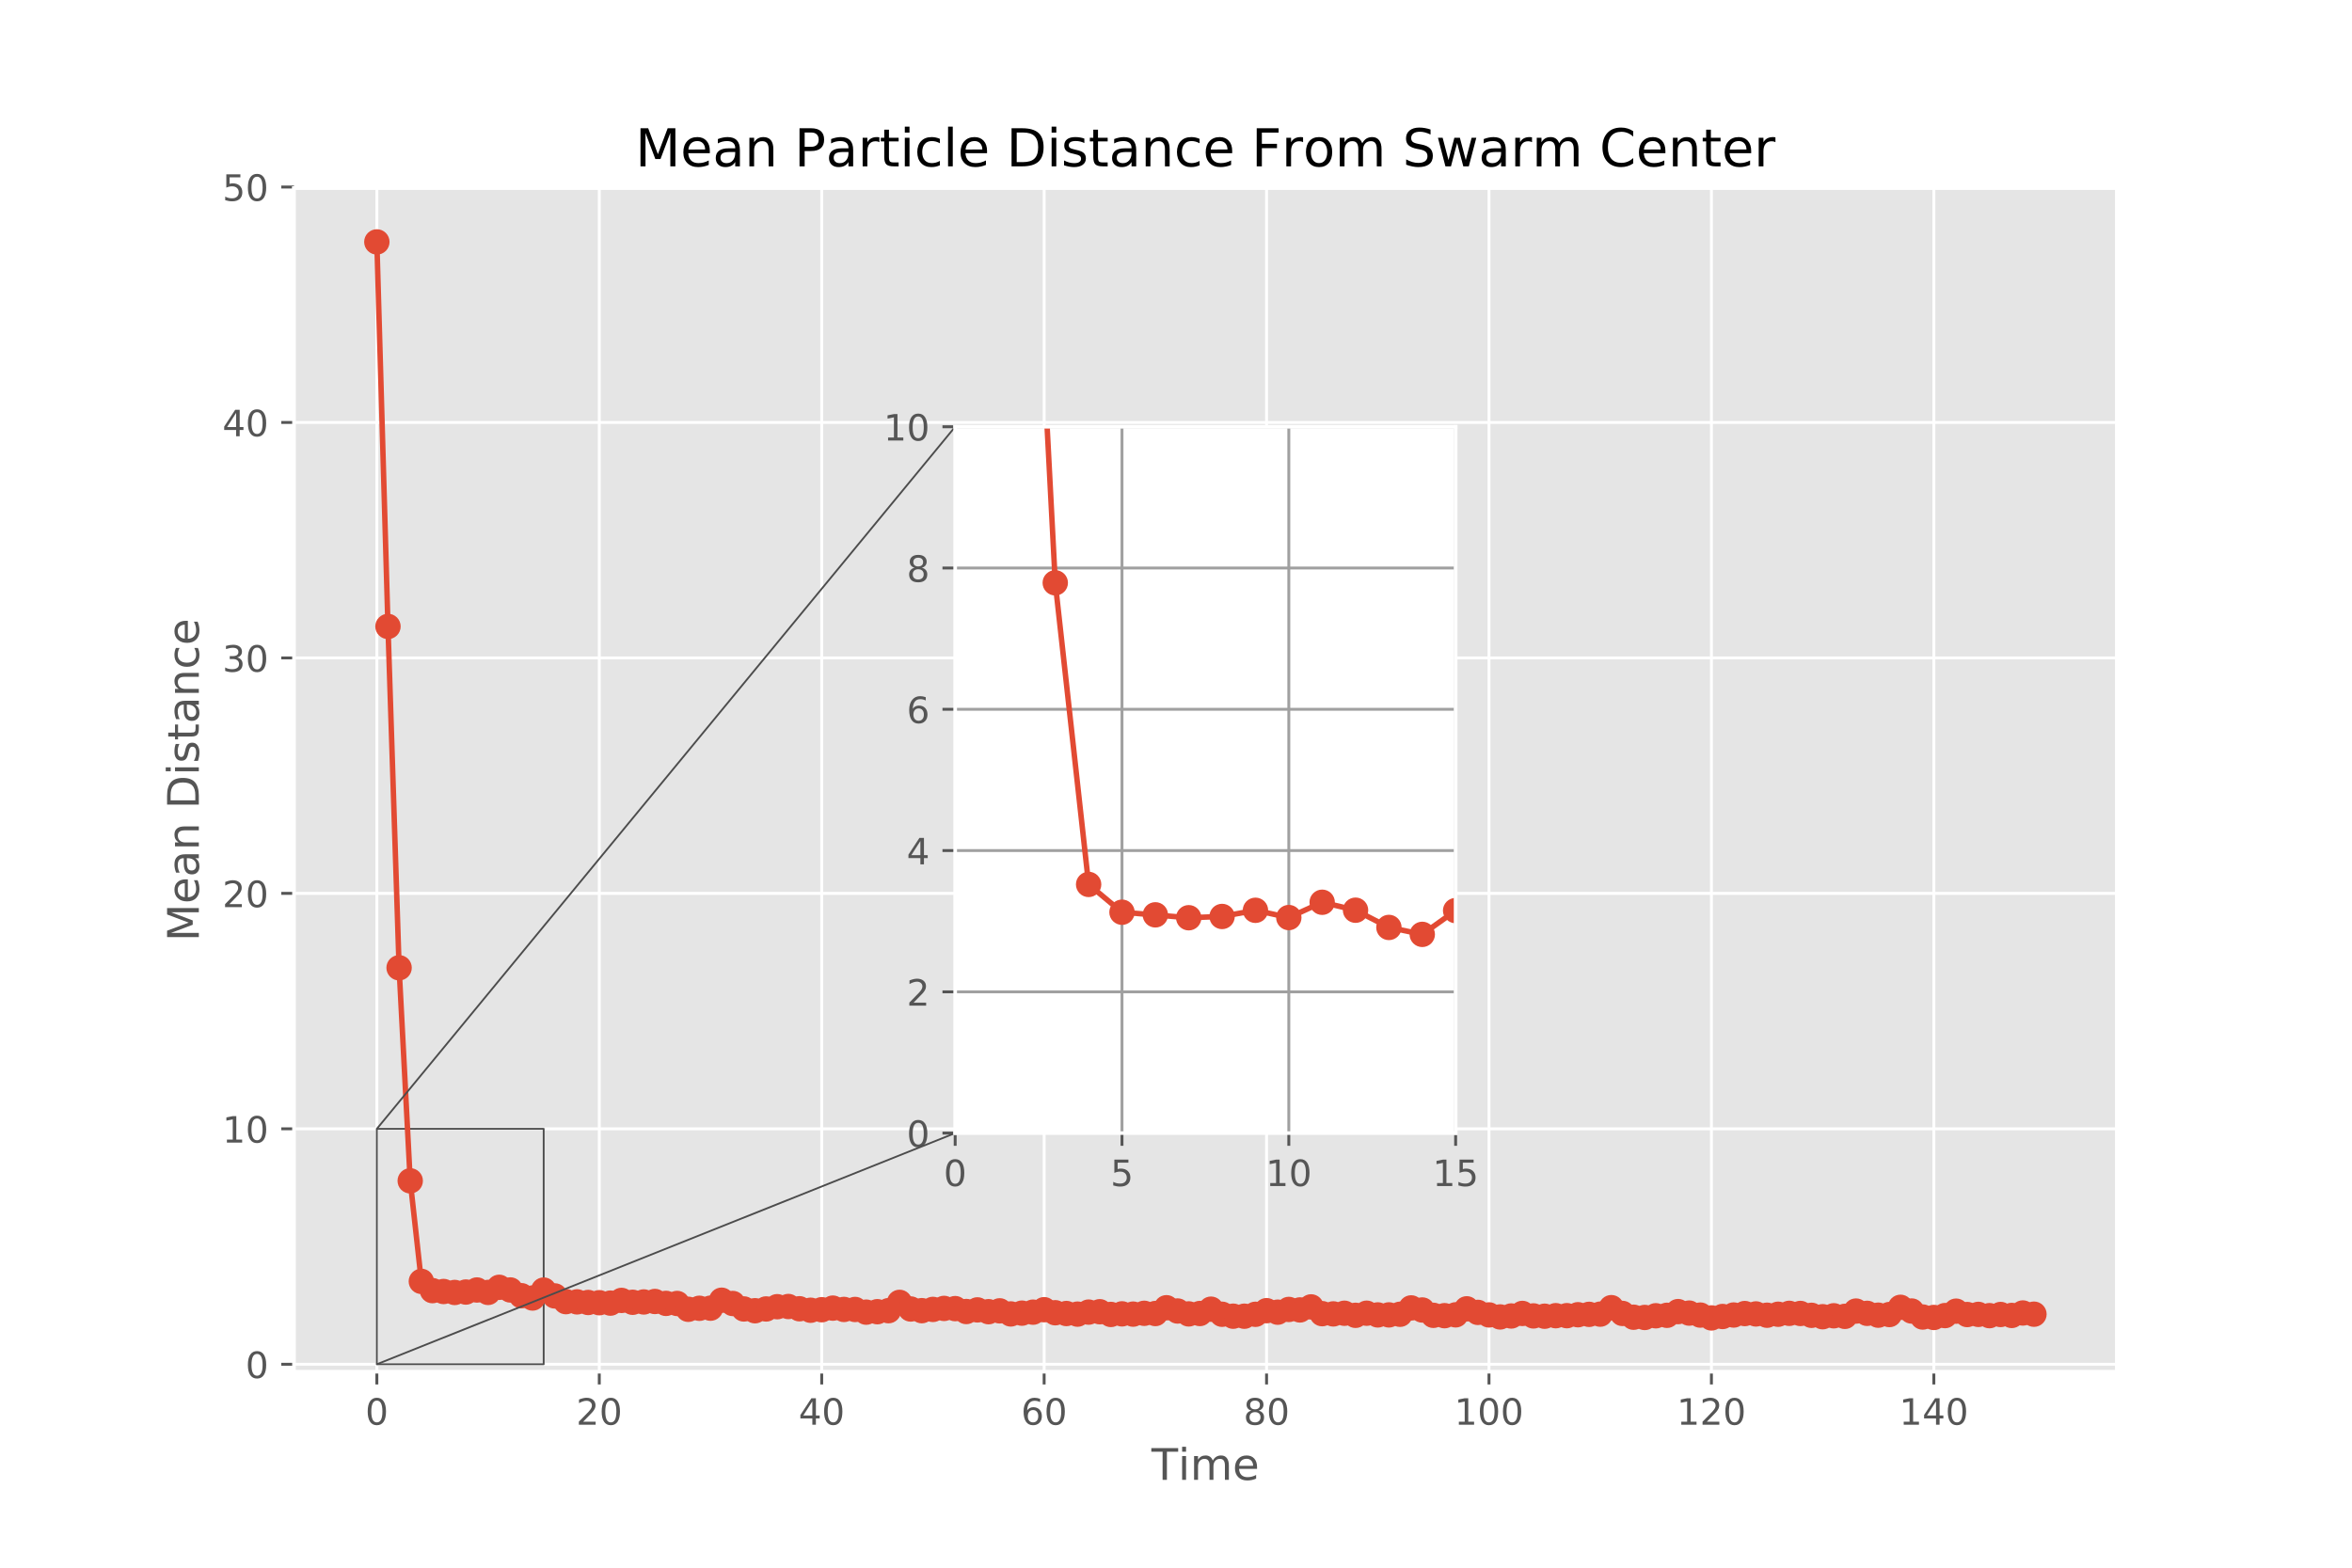 <?xml version="1.0" encoding="utf-8" standalone="no"?>
<!DOCTYPE svg PUBLIC "-//W3C//DTD SVG 1.1//EN"
  "http://www.w3.org/Graphics/SVG/1.1/DTD/svg11.dtd">
<!-- Created with matplotlib (http://matplotlib.org/) -->
<svg height="432pt" version="1.1" viewBox="0 0 648 432" width="648pt" xmlns="http://www.w3.org/2000/svg" xmlns:xlink="http://www.w3.org/1999/xlink">
 <defs>
  <style type="text/css">
*{stroke-linecap:butt;stroke-linejoin:round;}
  </style>
 </defs>
 <g id="figure_1">
  <g id="patch_1">
   <path d="M 0 432 
L 648 432 
L 648 0 
L 0 0 
z
" style="fill:#ffffff;"/>
  </g>
  <g id="axes_1">
   <g id="patch_2">
    <path d="M 81 378 
L 583.2 378 
L 583.2 51.84 
L 81 51.84 
z
" style="fill:#e5e5e5;"/>
   </g>
   <g id="matplotlib.axis_1">
    <g id="xtick_1">
     <g id="line2d_1">
      <path clip-path="url(#p4dd390c2aa)" d="M 103.827 378 
L 103.827 51.84 
" style="fill:none;stroke:#ffffff;stroke-linecap:square;stroke-width:0.8;"/>
     </g>
     <g id="line2d_2">
      <defs>
       <path d="M 0 0 
L 0 3.5 
" id="md13bddc95e" style="stroke:#555555;stroke-width:0.8;"/>
      </defs>
      <g>
       <use style="fill:#555555;stroke:#555555;stroke-width:0.8;" x="103.827" xlink:href="#md13bddc95e" y="378"/>
      </g>
     </g>
     <g id="text_1">
      <!-- 0 -->
      <defs>
       <path d="M 31.781 66.406 
Q 24.172 66.406 20.328 58.906 
Q 16.5 51.422 16.5 36.375 
Q 16.5 21.391 20.328 13.891 
Q 24.172 6.391 31.781 6.391 
Q 39.453 6.391 43.281 13.891 
Q 47.125 21.391 47.125 36.375 
Q 47.125 51.422 43.281 58.906 
Q 39.453 66.406 31.781 66.406 
z
M 31.781 74.219 
Q 44.047 74.219 50.516 64.516 
Q 56.984 54.828 56.984 36.375 
Q 56.984 17.969 50.516 8.266 
Q 44.047 -1.422 31.781 -1.422 
Q 19.531 -1.422 13.062 8.266 
Q 6.594 17.969 6.594 36.375 
Q 6.594 54.828 13.062 64.516 
Q 19.531 74.219 31.781 74.219 
z
" id="DejaVuSans-30"/>
      </defs>
      <g style="fill:#555555;" transform="translate(100.646 392.598)scale(0.1 -0.1)">
       <use xlink:href="#DejaVuSans-30"/>
      </g>
     </g>
    </g>
    <g id="xtick_2">
     <g id="line2d_3">
      <path clip-path="url(#p4dd390c2aa)" d="M 165.109 378 
L 165.109 51.84 
" style="fill:none;stroke:#ffffff;stroke-linecap:square;stroke-width:0.8;"/>
     </g>
     <g id="line2d_4">
      <g>
       <use style="fill:#555555;stroke:#555555;stroke-width:0.8;" x="165.109" xlink:href="#md13bddc95e" y="378"/>
      </g>
     </g>
     <g id="text_2">
      <!-- 20 -->
      <defs>
       <path d="M 19.188 8.297 
L 53.609 8.297 
L 53.609 0 
L 7.328 0 
L 7.328 8.297 
Q 12.938 14.109 22.625 23.891 
Q 32.328 33.688 34.812 36.531 
Q 39.547 41.844 41.422 45.531 
Q 43.312 49.219 43.312 52.781 
Q 43.312 58.594 39.234 62.25 
Q 35.156 65.922 28.609 65.922 
Q 23.969 65.922 18.812 64.312 
Q 13.672 62.703 7.812 59.422 
L 7.812 69.391 
Q 13.766 71.781 18.938 73 
Q 24.125 74.219 28.422 74.219 
Q 39.75 74.219 46.484 68.547 
Q 53.219 62.891 53.219 53.422 
Q 53.219 48.922 51.531 44.891 
Q 49.859 40.875 45.406 35.406 
Q 44.188 33.984 37.641 27.219 
Q 31.109 20.453 19.188 8.297 
z
" id="DejaVuSans-32"/>
      </defs>
      <g style="fill:#555555;" transform="translate(158.746 392.598)scale(0.1 -0.1)">
       <use xlink:href="#DejaVuSans-32"/>
       <use x="63.623" xlink:href="#DejaVuSans-30"/>
      </g>
     </g>
    </g>
    <g id="xtick_3">
     <g id="line2d_5">
      <path clip-path="url(#p4dd390c2aa)" d="M 226.39 378 
L 226.39 51.84 
" style="fill:none;stroke:#ffffff;stroke-linecap:square;stroke-width:0.8;"/>
     </g>
     <g id="line2d_6">
      <g>
       <use style="fill:#555555;stroke:#555555;stroke-width:0.8;" x="226.39" xlink:href="#md13bddc95e" y="378"/>
      </g>
     </g>
     <g id="text_3">
      <!-- 40 -->
      <defs>
       <path d="M 37.797 64.312 
L 12.891 25.391 
L 37.797 25.391 
z
M 35.203 72.906 
L 47.609 72.906 
L 47.609 25.391 
L 58.016 25.391 
L 58.016 17.188 
L 47.609 17.188 
L 47.609 0 
L 37.797 0 
L 37.797 17.188 
L 4.891 17.188 
L 4.891 26.703 
z
" id="DejaVuSans-34"/>
      </defs>
      <g style="fill:#555555;" transform="translate(220.027 392.598)scale(0.1 -0.1)">
       <use xlink:href="#DejaVuSans-34"/>
       <use x="63.623" xlink:href="#DejaVuSans-30"/>
      </g>
     </g>
    </g>
    <g id="xtick_4">
     <g id="line2d_7">
      <path clip-path="url(#p4dd390c2aa)" d="M 287.671 378 
L 287.671 51.84 
" style="fill:none;stroke:#ffffff;stroke-linecap:square;stroke-width:0.8;"/>
     </g>
     <g id="line2d_8">
      <g>
       <use style="fill:#555555;stroke:#555555;stroke-width:0.8;" x="287.671" xlink:href="#md13bddc95e" y="378"/>
      </g>
     </g>
     <g id="text_4">
      <!-- 60 -->
      <defs>
       <path d="M 33.016 40.375 
Q 26.375 40.375 22.484 35.828 
Q 18.609 31.297 18.609 23.391 
Q 18.609 15.531 22.484 10.953 
Q 26.375 6.391 33.016 6.391 
Q 39.656 6.391 43.531 10.953 
Q 47.406 15.531 47.406 23.391 
Q 47.406 31.297 43.531 35.828 
Q 39.656 40.375 33.016 40.375 
z
M 52.594 71.297 
L 52.594 62.312 
Q 48.875 64.062 45.094 64.984 
Q 41.312 65.922 37.594 65.922 
Q 27.828 65.922 22.672 59.328 
Q 17.531 52.734 16.797 39.406 
Q 19.672 43.656 24.016 45.922 
Q 28.375 48.188 33.594 48.188 
Q 44.578 48.188 50.953 41.516 
Q 57.328 34.859 57.328 23.391 
Q 57.328 12.156 50.688 5.359 
Q 44.047 -1.422 33.016 -1.422 
Q 20.359 -1.422 13.672 8.266 
Q 6.984 17.969 6.984 36.375 
Q 6.984 53.656 15.188 63.938 
Q 23.391 74.219 37.203 74.219 
Q 40.922 74.219 44.703 73.484 
Q 48.484 72.75 52.594 71.297 
z
" id="DejaVuSans-36"/>
      </defs>
      <g style="fill:#555555;" transform="translate(281.309 392.598)scale(0.1 -0.1)">
       <use xlink:href="#DejaVuSans-36"/>
       <use x="63.623" xlink:href="#DejaVuSans-30"/>
      </g>
     </g>
    </g>
    <g id="xtick_5">
     <g id="line2d_9">
      <path clip-path="url(#p4dd390c2aa)" d="M 348.952 378 
L 348.952 51.84 
" style="fill:none;stroke:#ffffff;stroke-linecap:square;stroke-width:0.8;"/>
     </g>
     <g id="line2d_10">
      <g>
       <use style="fill:#555555;stroke:#555555;stroke-width:0.8;" x="348.952" xlink:href="#md13bddc95e" y="378"/>
      </g>
     </g>
     <g id="text_5">
      <!-- 80 -->
      <defs>
       <path d="M 31.781 34.625 
Q 24.75 34.625 20.719 30.859 
Q 16.703 27.094 16.703 20.516 
Q 16.703 13.922 20.719 10.156 
Q 24.75 6.391 31.781 6.391 
Q 38.812 6.391 42.859 10.172 
Q 46.922 13.969 46.922 20.516 
Q 46.922 27.094 42.891 30.859 
Q 38.875 34.625 31.781 34.625 
z
M 21.922 38.812 
Q 15.578 40.375 12.031 44.719 
Q 8.5 49.078 8.5 55.328 
Q 8.5 64.062 14.719 69.141 
Q 20.953 74.219 31.781 74.219 
Q 42.672 74.219 48.875 69.141 
Q 55.078 64.062 55.078 55.328 
Q 55.078 49.078 51.531 44.719 
Q 48 40.375 41.703 38.812 
Q 48.828 37.156 52.797 32.312 
Q 56.781 27.484 56.781 20.516 
Q 56.781 9.906 50.312 4.234 
Q 43.844 -1.422 31.781 -1.422 
Q 19.734 -1.422 13.25 4.234 
Q 6.781 9.906 6.781 20.516 
Q 6.781 27.484 10.781 32.312 
Q 14.797 37.156 21.922 38.812 
z
M 18.312 54.391 
Q 18.312 48.734 21.844 45.562 
Q 25.391 42.391 31.781 42.391 
Q 38.141 42.391 41.719 45.562 
Q 45.312 48.734 45.312 54.391 
Q 45.312 60.062 41.719 63.234 
Q 38.141 66.406 31.781 66.406 
Q 25.391 66.406 21.844 63.234 
Q 18.312 60.062 18.312 54.391 
z
" id="DejaVuSans-38"/>
      </defs>
      <g style="fill:#555555;" transform="translate(342.59 392.598)scale(0.1 -0.1)">
       <use xlink:href="#DejaVuSans-38"/>
       <use x="63.623" xlink:href="#DejaVuSans-30"/>
      </g>
     </g>
    </g>
    <g id="xtick_6">
     <g id="line2d_11">
      <path clip-path="url(#p4dd390c2aa)" d="M 410.234 378 
L 410.234 51.84 
" style="fill:none;stroke:#ffffff;stroke-linecap:square;stroke-width:0.8;"/>
     </g>
     <g id="line2d_12">
      <g>
       <use style="fill:#555555;stroke:#555555;stroke-width:0.8;" x="410.234" xlink:href="#md13bddc95e" y="378"/>
      </g>
     </g>
     <g id="text_6">
      <!-- 100 -->
      <defs>
       <path d="M 12.406 8.297 
L 28.516 8.297 
L 28.516 63.922 
L 10.984 60.406 
L 10.984 69.391 
L 28.422 72.906 
L 38.281 72.906 
L 38.281 8.297 
L 54.391 8.297 
L 54.391 0 
L 12.406 0 
z
" id="DejaVuSans-31"/>
      </defs>
      <g style="fill:#555555;" transform="translate(400.69 392.598)scale(0.1 -0.1)">
       <use xlink:href="#DejaVuSans-31"/>
       <use x="63.623" xlink:href="#DejaVuSans-30"/>
       <use x="127.246" xlink:href="#DejaVuSans-30"/>
      </g>
     </g>
    </g>
    <g id="xtick_7">
     <g id="line2d_13">
      <path clip-path="url(#p4dd390c2aa)" d="M 471.515 378 
L 471.515 51.84 
" style="fill:none;stroke:#ffffff;stroke-linecap:square;stroke-width:0.8;"/>
     </g>
     <g id="line2d_14">
      <g>
       <use style="fill:#555555;stroke:#555555;stroke-width:0.8;" x="471.515" xlink:href="#md13bddc95e" y="378"/>
      </g>
     </g>
     <g id="text_7">
      <!-- 120 -->
      <g style="fill:#555555;" transform="translate(461.971 392.598)scale(0.1 -0.1)">
       <use xlink:href="#DejaVuSans-31"/>
       <use x="63.623" xlink:href="#DejaVuSans-32"/>
       <use x="127.246" xlink:href="#DejaVuSans-30"/>
      </g>
     </g>
    </g>
    <g id="xtick_8">
     <g id="line2d_15">
      <path clip-path="url(#p4dd390c2aa)" d="M 532.796 378 
L 532.796 51.84 
" style="fill:none;stroke:#ffffff;stroke-linecap:square;stroke-width:0.8;"/>
     </g>
     <g id="line2d_16">
      <g>
       <use style="fill:#555555;stroke:#555555;stroke-width:0.8;" x="532.796" xlink:href="#md13bddc95e" y="378"/>
      </g>
     </g>
     <g id="text_8">
      <!-- 140 -->
      <g style="fill:#555555;" transform="translate(523.252 392.598)scale(0.1 -0.1)">
       <use xlink:href="#DejaVuSans-31"/>
       <use x="63.623" xlink:href="#DejaVuSans-34"/>
       <use x="127.246" xlink:href="#DejaVuSans-30"/>
      </g>
     </g>
    </g>
    <g id="text_9">
     <!-- Time -->
     <defs>
      <path d="M -0.297 72.906 
L 61.375 72.906 
L 61.375 64.594 
L 35.5 64.594 
L 35.5 0 
L 25.594 0 
L 25.594 64.594 
L -0.297 64.594 
z
" id="DejaVuSans-54"/>
      <path d="M 9.422 54.688 
L 18.406 54.688 
L 18.406 0 
L 9.422 0 
z
M 9.422 75.984 
L 18.406 75.984 
L 18.406 64.594 
L 9.422 64.594 
z
" id="DejaVuSans-69"/>
      <path d="M 52 44.188 
Q 55.375 50.25 60.062 53.125 
Q 64.75 56 71.094 56 
Q 79.641 56 84.281 50.016 
Q 88.922 44.047 88.922 33.016 
L 88.922 0 
L 79.891 0 
L 79.891 32.719 
Q 79.891 40.578 77.094 44.375 
Q 74.312 48.188 68.609 48.188 
Q 61.625 48.188 57.562 43.547 
Q 53.516 38.922 53.516 30.906 
L 53.516 0 
L 44.484 0 
L 44.484 32.719 
Q 44.484 40.625 41.703 44.406 
Q 38.922 48.188 33.109 48.188 
Q 26.219 48.188 22.156 43.531 
Q 18.109 38.875 18.109 30.906 
L 18.109 0 
L 9.078 0 
L 9.078 54.688 
L 18.109 54.688 
L 18.109 46.188 
Q 21.188 51.219 25.484 53.609 
Q 29.781 56 35.688 56 
Q 41.656 56 45.828 52.969 
Q 50 49.953 52 44.188 
z
" id="DejaVuSans-6d"/>
      <path d="M 56.203 29.594 
L 56.203 25.203 
L 14.891 25.203 
Q 15.484 15.922 20.484 11.062 
Q 25.484 6.203 34.422 6.203 
Q 39.594 6.203 44.453 7.469 
Q 49.312 8.734 54.109 11.281 
L 54.109 2.781 
Q 49.266 0.734 44.188 -0.344 
Q 39.109 -1.422 33.891 -1.422 
Q 20.797 -1.422 13.156 6.188 
Q 5.516 13.812 5.516 26.812 
Q 5.516 40.234 12.766 48.109 
Q 20.016 56 32.328 56 
Q 43.359 56 49.781 48.891 
Q 56.203 41.797 56.203 29.594 
z
M 47.219 32.234 
Q 47.125 39.594 43.094 43.984 
Q 39.062 48.391 32.422 48.391 
Q 24.906 48.391 20.391 44.141 
Q 15.875 39.891 15.188 32.172 
z
" id="DejaVuSans-65"/>
     </defs>
     <g style="fill:#555555;" transform="translate(317.235 407.796)scale(0.12 -0.12)">
      <use xlink:href="#DejaVuSans-54"/>
      <use x="61.037" xlink:href="#DejaVuSans-69"/>
      <use x="88.82" xlink:href="#DejaVuSans-6d"/>
      <use x="186.232" xlink:href="#DejaVuSans-65"/>
     </g>
    </g>
   </g>
   <g id="matplotlib.axis_2">
    <g id="ytick_1">
     <g id="line2d_17">
      <path clip-path="url(#p4dd390c2aa)" d="M 81 375.94 
L 583.2 375.94 
" style="fill:none;stroke:#ffffff;stroke-linecap:square;stroke-width:0.8;"/>
     </g>
     <g id="line2d_18">
      <defs>
       <path d="M 0 0 
L -3.5 0 
" id="m81d25e604d" style="stroke:#555555;stroke-width:0.8;"/>
      </defs>
      <g>
       <use style="fill:#555555;stroke:#555555;stroke-width:0.8;" x="81" xlink:href="#m81d25e604d" y="375.94"/>
      </g>
     </g>
     <g id="text_10">
      <!-- 0 -->
      <g style="fill:#555555;" transform="translate(67.638 379.74)scale(0.1 -0.1)">
       <use xlink:href="#DejaVuSans-30"/>
      </g>
     </g>
    </g>
    <g id="ytick_2">
     <g id="line2d_19">
      <path clip-path="url(#p4dd390c2aa)" d="M 81 311.06 
L 583.2 311.06 
" style="fill:none;stroke:#ffffff;stroke-linecap:square;stroke-width:0.8;"/>
     </g>
     <g id="line2d_20">
      <g>
       <use style="fill:#555555;stroke:#555555;stroke-width:0.8;" x="81" xlink:href="#m81d25e604d" y="311.06"/>
      </g>
     </g>
     <g id="text_11">
      <!-- 10 -->
      <g style="fill:#555555;" transform="translate(61.275 314.859)scale(0.1 -0.1)">
       <use xlink:href="#DejaVuSans-31"/>
       <use x="63.623" xlink:href="#DejaVuSans-30"/>
      </g>
     </g>
    </g>
    <g id="ytick_3">
     <g id="line2d_21">
      <path clip-path="url(#p4dd390c2aa)" d="M 81 246.179 
L 583.2 246.179 
" style="fill:none;stroke:#ffffff;stroke-linecap:square;stroke-width:0.8;"/>
     </g>
     <g id="line2d_22">
      <g>
       <use style="fill:#555555;stroke:#555555;stroke-width:0.8;" x="81" xlink:href="#m81d25e604d" y="246.179"/>
      </g>
     </g>
     <g id="text_12">
      <!-- 20 -->
      <g style="fill:#555555;" transform="translate(61.275 249.978)scale(0.1 -0.1)">
       <use xlink:href="#DejaVuSans-32"/>
       <use x="63.623" xlink:href="#DejaVuSans-30"/>
      </g>
     </g>
    </g>
    <g id="ytick_4">
     <g id="line2d_23">
      <path clip-path="url(#p4dd390c2aa)" d="M 81 181.298 
L 583.2 181.298 
" style="fill:none;stroke:#ffffff;stroke-linecap:square;stroke-width:0.8;"/>
     </g>
     <g id="line2d_24">
      <g>
       <use style="fill:#555555;stroke:#555555;stroke-width:0.8;" x="81" xlink:href="#m81d25e604d" y="181.298"/>
      </g>
     </g>
     <g id="text_13">
      <!-- 30 -->
      <defs>
       <path d="M 40.578 39.312 
Q 47.656 37.797 51.625 33 
Q 55.609 28.219 55.609 21.188 
Q 55.609 10.406 48.188 4.484 
Q 40.766 -1.422 27.094 -1.422 
Q 22.516 -1.422 17.656 -0.516 
Q 12.797 0.391 7.625 2.203 
L 7.625 11.719 
Q 11.719 9.328 16.594 8.109 
Q 21.484 6.891 26.812 6.891 
Q 36.078 6.891 40.938 10.547 
Q 45.797 14.203 45.797 21.188 
Q 45.797 27.641 41.281 31.266 
Q 36.766 34.906 28.719 34.906 
L 20.219 34.906 
L 20.219 43.016 
L 29.109 43.016 
Q 36.375 43.016 40.234 45.922 
Q 44.094 48.828 44.094 54.297 
Q 44.094 59.906 40.109 62.906 
Q 36.141 65.922 28.719 65.922 
Q 24.656 65.922 20.016 65.031 
Q 15.375 64.156 9.812 62.312 
L 9.812 71.094 
Q 15.438 72.656 20.344 73.438 
Q 25.25 74.219 29.594 74.219 
Q 40.828 74.219 47.359 69.109 
Q 53.906 64.016 53.906 55.328 
Q 53.906 49.266 50.438 45.094 
Q 46.969 40.922 40.578 39.312 
z
" id="DejaVuSans-33"/>
      </defs>
      <g style="fill:#555555;" transform="translate(61.275 185.097)scale(0.1 -0.1)">
       <use xlink:href="#DejaVuSans-33"/>
       <use x="63.623" xlink:href="#DejaVuSans-30"/>
      </g>
     </g>
    </g>
    <g id="ytick_5">
     <g id="line2d_25">
      <path clip-path="url(#p4dd390c2aa)" d="M 81 116.417 
L 583.2 116.417 
" style="fill:none;stroke:#ffffff;stroke-linecap:square;stroke-width:0.8;"/>
     </g>
     <g id="line2d_26">
      <g>
       <use style="fill:#555555;stroke:#555555;stroke-width:0.8;" x="81" xlink:href="#m81d25e604d" y="116.417"/>
      </g>
     </g>
     <g id="text_14">
      <!-- 40 -->
      <g style="fill:#555555;" transform="translate(61.275 120.216)scale(0.1 -0.1)">
       <use xlink:href="#DejaVuSans-34"/>
       <use x="63.623" xlink:href="#DejaVuSans-30"/>
      </g>
     </g>
    </g>
    <g id="ytick_6">
     <g id="line2d_27">
      <path clip-path="url(#p4dd390c2aa)" d="M 81 51.536 
L 583.2 51.536 
" style="fill:none;stroke:#ffffff;stroke-linecap:square;stroke-width:0.8;"/>
     </g>
     <g id="line2d_28">
      <g>
       <use style="fill:#555555;stroke:#555555;stroke-width:0.8;" x="81" xlink:href="#m81d25e604d" y="51.536"/>
      </g>
     </g>
     <g id="text_15">
      <!-- 50 -->
      <defs>
       <path d="M 10.797 72.906 
L 49.516 72.906 
L 49.516 64.594 
L 19.828 64.594 
L 19.828 46.734 
Q 21.969 47.469 24.109 47.828 
Q 26.266 48.188 28.422 48.188 
Q 40.625 48.188 47.75 41.5 
Q 54.891 34.812 54.891 23.391 
Q 54.891 11.625 47.562 5.094 
Q 40.234 -1.422 26.906 -1.422 
Q 22.312 -1.422 17.547 -0.641 
Q 12.797 0.141 7.719 1.703 
L 7.719 11.625 
Q 12.109 9.234 16.797 8.062 
Q 21.484 6.891 26.703 6.891 
Q 35.156 6.891 40.078 11.328 
Q 45.016 15.766 45.016 23.391 
Q 45.016 31 40.078 35.438 
Q 35.156 39.891 26.703 39.891 
Q 22.75 39.891 18.812 39.016 
Q 14.891 38.141 10.797 36.281 
z
" id="DejaVuSans-35"/>
      </defs>
      <g style="fill:#555555;" transform="translate(61.275 55.336)scale(0.1 -0.1)">
       <use xlink:href="#DejaVuSans-35"/>
       <use x="63.623" xlink:href="#DejaVuSans-30"/>
      </g>
     </g>
    </g>
    <g id="text_16">
     <!-- Mean Distance -->
     <defs>
      <path d="M 9.812 72.906 
L 24.516 72.906 
L 43.109 23.297 
L 61.812 72.906 
L 76.516 72.906 
L 76.516 0 
L 66.891 0 
L 66.891 64.016 
L 48.094 14.016 
L 38.188 14.016 
L 19.391 64.016 
L 19.391 0 
L 9.812 0 
z
" id="DejaVuSans-4d"/>
      <path d="M 34.281 27.484 
Q 23.391 27.484 19.188 25 
Q 14.984 22.516 14.984 16.5 
Q 14.984 11.719 18.141 8.906 
Q 21.297 6.109 26.703 6.109 
Q 34.188 6.109 38.703 11.406 
Q 43.219 16.703 43.219 25.484 
L 43.219 27.484 
z
M 52.203 31.203 
L 52.203 0 
L 43.219 0 
L 43.219 8.297 
Q 40.141 3.328 35.547 0.953 
Q 30.953 -1.422 24.312 -1.422 
Q 15.922 -1.422 10.953 3.297 
Q 6 8.016 6 15.922 
Q 6 25.141 12.172 29.828 
Q 18.359 34.516 30.609 34.516 
L 43.219 34.516 
L 43.219 35.406 
Q 43.219 41.609 39.141 45 
Q 35.062 48.391 27.688 48.391 
Q 23 48.391 18.547 47.266 
Q 14.109 46.141 10.016 43.891 
L 10.016 52.203 
Q 14.938 54.109 19.578 55.047 
Q 24.219 56 28.609 56 
Q 40.484 56 46.344 49.844 
Q 52.203 43.703 52.203 31.203 
z
" id="DejaVuSans-61"/>
      <path d="M 54.891 33.016 
L 54.891 0 
L 45.906 0 
L 45.906 32.719 
Q 45.906 40.484 42.875 44.328 
Q 39.844 48.188 33.797 48.188 
Q 26.516 48.188 22.312 43.547 
Q 18.109 38.922 18.109 30.906 
L 18.109 0 
L 9.078 0 
L 9.078 54.688 
L 18.109 54.688 
L 18.109 46.188 
Q 21.344 51.125 25.703 53.562 
Q 30.078 56 35.797 56 
Q 45.219 56 50.047 50.172 
Q 54.891 44.344 54.891 33.016 
z
" id="DejaVuSans-6e"/>
      <path id="DejaVuSans-20"/>
      <path d="M 19.672 64.797 
L 19.672 8.109 
L 31.594 8.109 
Q 46.688 8.109 53.688 14.938 
Q 60.688 21.781 60.688 36.531 
Q 60.688 51.172 53.688 57.984 
Q 46.688 64.797 31.594 64.797 
z
M 9.812 72.906 
L 30.078 72.906 
Q 51.266 72.906 61.172 64.094 
Q 71.094 55.281 71.094 36.531 
Q 71.094 17.672 61.125 8.828 
Q 51.172 0 30.078 0 
L 9.812 0 
z
" id="DejaVuSans-44"/>
      <path d="M 44.281 53.078 
L 44.281 44.578 
Q 40.484 46.531 36.375 47.5 
Q 32.281 48.484 27.875 48.484 
Q 21.188 48.484 17.844 46.438 
Q 14.5 44.391 14.5 40.281 
Q 14.5 37.156 16.891 35.375 
Q 19.281 33.594 26.516 31.984 
L 29.594 31.297 
Q 39.156 29.25 43.188 25.516 
Q 47.219 21.781 47.219 15.094 
Q 47.219 7.469 41.188 3.016 
Q 35.156 -1.422 24.609 -1.422 
Q 20.219 -1.422 15.453 -0.562 
Q 10.688 0.297 5.422 2 
L 5.422 11.281 
Q 10.406 8.688 15.234 7.391 
Q 20.062 6.109 24.812 6.109 
Q 31.156 6.109 34.562 8.281 
Q 37.984 10.453 37.984 14.406 
Q 37.984 18.062 35.516 20.016 
Q 33.062 21.969 24.703 23.781 
L 21.578 24.516 
Q 13.234 26.266 9.516 29.906 
Q 5.812 33.547 5.812 39.891 
Q 5.812 47.609 11.281 51.797 
Q 16.75 56 26.812 56 
Q 31.781 56 36.172 55.266 
Q 40.578 54.547 44.281 53.078 
z
" id="DejaVuSans-73"/>
      <path d="M 18.312 70.219 
L 18.312 54.688 
L 36.812 54.688 
L 36.812 47.703 
L 18.312 47.703 
L 18.312 18.016 
Q 18.312 11.328 20.141 9.422 
Q 21.969 7.516 27.594 7.516 
L 36.812 7.516 
L 36.812 0 
L 27.594 0 
Q 17.188 0 13.234 3.875 
Q 9.281 7.766 9.281 18.016 
L 9.281 47.703 
L 2.688 47.703 
L 2.688 54.688 
L 9.281 54.688 
L 9.281 70.219 
z
" id="DejaVuSans-74"/>
      <path d="M 48.781 52.594 
L 48.781 44.188 
Q 44.969 46.297 41.141 47.344 
Q 37.312 48.391 33.406 48.391 
Q 24.656 48.391 19.812 42.844 
Q 14.984 37.312 14.984 27.297 
Q 14.984 17.281 19.812 11.734 
Q 24.656 6.203 33.406 6.203 
Q 37.312 6.203 41.141 7.25 
Q 44.969 8.297 48.781 10.406 
L 48.781 2.094 
Q 45.016 0.344 40.984 -0.531 
Q 36.969 -1.422 32.422 -1.422 
Q 20.062 -1.422 12.781 6.344 
Q 5.516 14.109 5.516 27.297 
Q 5.516 40.672 12.859 48.328 
Q 20.219 56 33.016 56 
Q 37.156 56 41.109 55.141 
Q 45.062 54.297 48.781 52.594 
z
" id="DejaVuSans-63"/>
     </defs>
     <g style="fill:#555555;" transform="translate(54.779 259.41)rotate(-90)scale(0.12 -0.12)">
      <use xlink:href="#DejaVuSans-4d"/>
      <use x="86.279" xlink:href="#DejaVuSans-65"/>
      <use x="147.803" xlink:href="#DejaVuSans-61"/>
      <use x="209.082" xlink:href="#DejaVuSans-6e"/>
      <use x="272.461" xlink:href="#DejaVuSans-20"/>
      <use x="304.248" xlink:href="#DejaVuSans-44"/>
      <use x="381.25" xlink:href="#DejaVuSans-69"/>
      <use x="409.033" xlink:href="#DejaVuSans-73"/>
      <use x="461.133" xlink:href="#DejaVuSans-74"/>
      <use x="500.342" xlink:href="#DejaVuSans-61"/>
      <use x="561.621" xlink:href="#DejaVuSans-6e"/>
      <use x="625" xlink:href="#DejaVuSans-63"/>
      <use x="679.98" xlink:href="#DejaVuSans-65"/>
     </g>
    </g>
   </g>
   <g id="patch_3">
    <path clip-path="url(#p4dd390c2aa)" d="M 103.827 375.94 
L 149.788 375.94 
L 149.788 311.06 
L 103.827 311.06 
L 103.827 375.94 
z
" style="fill:none;stroke:#4c4c4c;stroke-linejoin:miter;stroke-width:0.5;"/>
   </g>
   <g id="line2d_29">
    <path clip-path="url(#p4dd390c2aa)" d="M 103.827 66.665 
L 106.891 172.625 
L 109.955 266.686 
L 113.019 325.395 
L 116.084 353.099 
L 119.148 355.652 
L 125.276 356.158 
L 128.34 356.042 
L 131.404 355.476 
L 134.468 356.143 
L 137.532 354.737 
L 140.596 355.467 
L 143.66 357.05 
L 146.724 357.687 
L 149.788 355.503 
L 155.916 358.686 
L 165.109 358.983 
L 168.173 359.092 
L 171.237 358.349 
L 174.301 358.863 
L 180.429 358.643 
L 183.493 359.167 
L 186.557 359.193 
L 189.621 360.791 
L 192.685 360.516 
L 195.749 360.484 
L 198.813 358.294 
L 201.877 359.196 
L 204.941 360.701 
L 208.005 361.191 
L 211.069 360.702 
L 214.134 360.081 
L 217.198 360.028 
L 220.262 360.649 
L 223.326 361.056 
L 226.39 360.914 
L 229.454 360.473 
L 232.518 360.835 
L 235.582 360.844 
L 238.646 361.581 
L 241.71 361.458 
L 244.774 361.179 
L 247.838 358.889 
L 250.902 360.712 
L 253.966 361.173 
L 260.095 360.553 
L 263.159 360.61 
L 266.223 361.408 
L 269.287 360.961 
L 272.351 361.455 
L 275.415 361.222 
L 278.479 362.074 
L 284.607 361.584 
L 287.671 360.909 
L 290.735 361.745 
L 296.863 362.127 
L 299.927 361.569 
L 302.991 361.468 
L 306.055 362.215 
L 309.12 362.055 
L 312.184 362.126 
L 315.248 361.9 
L 318.312 361.961 
L 321.376 360.371 
L 327.504 362.066 
L 330.568 361.958 
L 333.632 360.766 
L 336.696 362.162 
L 339.76 362.697 
L 342.824 362.702 
L 345.888 362.174 
L 348.952 361.177 
L 352.016 361.589 
L 355.08 360.837 
L 358.145 360.97 
L 361.209 360.135 
L 364.273 361.998 
L 367.337 362.067 
L 370.401 361.885 
L 373.465 362.456 
L 376.529 361.876 
L 379.593 362.345 
L 382.657 362.339 
L 385.721 362.164 
L 388.785 360.417 
L 391.849 360.988 
L 394.913 362.458 
L 397.977 362.555 
L 401.041 362.325 
L 404.105 360.669 
L 407.17 361.649 
L 410.234 362.345 
L 413.298 362.901 
L 416.362 362.638 
L 419.426 361.938 
L 422.49 362.62 
L 425.554 362.704 
L 428.618 362.558 
L 431.682 362.551 
L 434.746 362.294 
L 440.874 362.13 
L 443.938 360.347 
L 447.002 361.934 
L 450.066 362.98 
L 453.131 363.047 
L 456.195 362.581 
L 459.259 362.455 
L 462.323 361.432 
L 465.387 361.843 
L 468.451 362.392 
L 471.515 363.175 
L 480.707 361.969 
L 483.771 362.075 
L 486.835 362.43 
L 492.963 361.911 
L 496.027 361.944 
L 499.091 362.458 
L 502.156 362.843 
L 505.22 362.585 
L 508.284 362.741 
L 511.348 361.285 
L 514.412 361.912 
L 517.476 362.415 
L 520.54 362.242 
L 523.604 360.253 
L 526.668 361.27 
L 529.732 362.927 
L 532.796 363.048 
L 535.86 362.53 
L 538.924 361.313 
L 541.988 362.24 
L 545.052 362.201 
L 548.116 362.547 
L 551.181 362.228 
L 554.245 362.489 
L 557.309 361.815 
L 560.373 362.144 
L 560.373 362.144 
" style="fill:none;stroke:#e24a33;stroke-linecap:square;stroke-width:1.5;"/>
    <defs>
     <path d="M 0 3 
C 0.796 3 1.559 2.684 2.121 2.121 
C 2.684 1.559 3 0.796 3 0 
C 3 -0.796 2.684 -1.559 2.121 -2.121 
C 1.559 -2.684 0.796 -3 0 -3 
C -0.796 -3 -1.559 -2.684 -2.121 -2.121 
C -2.684 -1.559 -3 -0.796 -3 0 
C -3 0.796 -2.684 1.559 -2.121 2.121 
C -1.559 2.684 -0.796 3 0 3 
z
" id="m13958acd4b" style="stroke:#e24a33;"/>
    </defs>
    <g clip-path="url(#p4dd390c2aa)">
     <use style="fill:#e24a33;stroke:#e24a33;" x="103.827" xlink:href="#m13958acd4b" y="66.665"/>
     <use style="fill:#e24a33;stroke:#e24a33;" x="106.891" xlink:href="#m13958acd4b" y="172.625"/>
     <use style="fill:#e24a33;stroke:#e24a33;" x="109.955" xlink:href="#m13958acd4b" y="266.686"/>
     <use style="fill:#e24a33;stroke:#e24a33;" x="113.019" xlink:href="#m13958acd4b" y="325.395"/>
     <use style="fill:#e24a33;stroke:#e24a33;" x="116.084" xlink:href="#m13958acd4b" y="353.099"/>
     <use style="fill:#e24a33;stroke:#e24a33;" x="119.148" xlink:href="#m13958acd4b" y="355.652"/>
     <use style="fill:#e24a33;stroke:#e24a33;" x="122.212" xlink:href="#m13958acd4b" y="355.892"/>
     <use style="fill:#e24a33;stroke:#e24a33;" x="125.276" xlink:href="#m13958acd4b" y="356.158"/>
     <use style="fill:#e24a33;stroke:#e24a33;" x="128.34" xlink:href="#m13958acd4b" y="356.042"/>
     <use style="fill:#e24a33;stroke:#e24a33;" x="131.404" xlink:href="#m13958acd4b" y="355.476"/>
     <use style="fill:#e24a33;stroke:#e24a33;" x="134.468" xlink:href="#m13958acd4b" y="356.143"/>
     <use style="fill:#e24a33;stroke:#e24a33;" x="137.532" xlink:href="#m13958acd4b" y="354.737"/>
     <use style="fill:#e24a33;stroke:#e24a33;" x="140.596" xlink:href="#m13958acd4b" y="355.467"/>
     <use style="fill:#e24a33;stroke:#e24a33;" x="143.66" xlink:href="#m13958acd4b" y="357.05"/>
     <use style="fill:#e24a33;stroke:#e24a33;" x="146.724" xlink:href="#m13958acd4b" y="357.687"/>
     <use style="fill:#e24a33;stroke:#e24a33;" x="149.788" xlink:href="#m13958acd4b" y="355.503"/>
     <use style="fill:#e24a33;stroke:#e24a33;" x="152.852" xlink:href="#m13958acd4b" y="357.11"/>
     <use style="fill:#e24a33;stroke:#e24a33;" x="155.916" xlink:href="#m13958acd4b" y="358.686"/>
     <use style="fill:#e24a33;stroke:#e24a33;" x="158.98" xlink:href="#m13958acd4b" y="358.75"/>
     <use style="fill:#e24a33;stroke:#e24a33;" x="162.044" xlink:href="#m13958acd4b" y="358.917"/>
     <use style="fill:#e24a33;stroke:#e24a33;" x="165.109" xlink:href="#m13958acd4b" y="358.983"/>
     <use style="fill:#e24a33;stroke:#e24a33;" x="168.173" xlink:href="#m13958acd4b" y="359.092"/>
     <use style="fill:#e24a33;stroke:#e24a33;" x="171.237" xlink:href="#m13958acd4b" y="358.349"/>
     <use style="fill:#e24a33;stroke:#e24a33;" x="174.301" xlink:href="#m13958acd4b" y="358.863"/>
     <use style="fill:#e24a33;stroke:#e24a33;" x="177.365" xlink:href="#m13958acd4b" y="358.773"/>
     <use style="fill:#e24a33;stroke:#e24a33;" x="180.429" xlink:href="#m13958acd4b" y="358.643"/>
     <use style="fill:#e24a33;stroke:#e24a33;" x="183.493" xlink:href="#m13958acd4b" y="359.167"/>
     <use style="fill:#e24a33;stroke:#e24a33;" x="186.557" xlink:href="#m13958acd4b" y="359.193"/>
     <use style="fill:#e24a33;stroke:#e24a33;" x="189.621" xlink:href="#m13958acd4b" y="360.791"/>
     <use style="fill:#e24a33;stroke:#e24a33;" x="192.685" xlink:href="#m13958acd4b" y="360.516"/>
     <use style="fill:#e24a33;stroke:#e24a33;" x="195.749" xlink:href="#m13958acd4b" y="360.484"/>
     <use style="fill:#e24a33;stroke:#e24a33;" x="198.813" xlink:href="#m13958acd4b" y="358.294"/>
     <use style="fill:#e24a33;stroke:#e24a33;" x="201.877" xlink:href="#m13958acd4b" y="359.196"/>
     <use style="fill:#e24a33;stroke:#e24a33;" x="204.941" xlink:href="#m13958acd4b" y="360.701"/>
     <use style="fill:#e24a33;stroke:#e24a33;" x="208.005" xlink:href="#m13958acd4b" y="361.191"/>
     <use style="fill:#e24a33;stroke:#e24a33;" x="211.069" xlink:href="#m13958acd4b" y="360.702"/>
     <use style="fill:#e24a33;stroke:#e24a33;" x="214.134" xlink:href="#m13958acd4b" y="360.081"/>
     <use style="fill:#e24a33;stroke:#e24a33;" x="217.198" xlink:href="#m13958acd4b" y="360.028"/>
     <use style="fill:#e24a33;stroke:#e24a33;" x="220.262" xlink:href="#m13958acd4b" y="360.649"/>
     <use style="fill:#e24a33;stroke:#e24a33;" x="223.326" xlink:href="#m13958acd4b" y="361.056"/>
     <use style="fill:#e24a33;stroke:#e24a33;" x="226.39" xlink:href="#m13958acd4b" y="360.914"/>
     <use style="fill:#e24a33;stroke:#e24a33;" x="229.454" xlink:href="#m13958acd4b" y="360.473"/>
     <use style="fill:#e24a33;stroke:#e24a33;" x="232.518" xlink:href="#m13958acd4b" y="360.835"/>
     <use style="fill:#e24a33;stroke:#e24a33;" x="235.582" xlink:href="#m13958acd4b" y="360.844"/>
     <use style="fill:#e24a33;stroke:#e24a33;" x="238.646" xlink:href="#m13958acd4b" y="361.581"/>
     <use style="fill:#e24a33;stroke:#e24a33;" x="241.71" xlink:href="#m13958acd4b" y="361.458"/>
     <use style="fill:#e24a33;stroke:#e24a33;" x="244.774" xlink:href="#m13958acd4b" y="361.179"/>
     <use style="fill:#e24a33;stroke:#e24a33;" x="247.838" xlink:href="#m13958acd4b" y="358.889"/>
     <use style="fill:#e24a33;stroke:#e24a33;" x="250.902" xlink:href="#m13958acd4b" y="360.712"/>
     <use style="fill:#e24a33;stroke:#e24a33;" x="253.966" xlink:href="#m13958acd4b" y="361.173"/>
     <use style="fill:#e24a33;stroke:#e24a33;" x="257.03" xlink:href="#m13958acd4b" y="360.826"/>
     <use style="fill:#e24a33;stroke:#e24a33;" x="260.095" xlink:href="#m13958acd4b" y="360.553"/>
     <use style="fill:#e24a33;stroke:#e24a33;" x="263.159" xlink:href="#m13958acd4b" y="360.61"/>
     <use style="fill:#e24a33;stroke:#e24a33;" x="266.223" xlink:href="#m13958acd4b" y="361.408"/>
     <use style="fill:#e24a33;stroke:#e24a33;" x="269.287" xlink:href="#m13958acd4b" y="360.961"/>
     <use style="fill:#e24a33;stroke:#e24a33;" x="272.351" xlink:href="#m13958acd4b" y="361.455"/>
     <use style="fill:#e24a33;stroke:#e24a33;" x="275.415" xlink:href="#m13958acd4b" y="361.222"/>
     <use style="fill:#e24a33;stroke:#e24a33;" x="278.479" xlink:href="#m13958acd4b" y="362.074"/>
     <use style="fill:#e24a33;stroke:#e24a33;" x="281.543" xlink:href="#m13958acd4b" y="361.857"/>
     <use style="fill:#e24a33;stroke:#e24a33;" x="284.607" xlink:href="#m13958acd4b" y="361.584"/>
     <use style="fill:#e24a33;stroke:#e24a33;" x="287.671" xlink:href="#m13958acd4b" y="360.909"/>
     <use style="fill:#e24a33;stroke:#e24a33;" x="290.735" xlink:href="#m13958acd4b" y="361.745"/>
     <use style="fill:#e24a33;stroke:#e24a33;" x="293.799" xlink:href="#m13958acd4b" y="361.96"/>
     <use style="fill:#e24a33;stroke:#e24a33;" x="296.863" xlink:href="#m13958acd4b" y="362.127"/>
     <use style="fill:#e24a33;stroke:#e24a33;" x="299.927" xlink:href="#m13958acd4b" y="361.569"/>
     <use style="fill:#e24a33;stroke:#e24a33;" x="302.991" xlink:href="#m13958acd4b" y="361.468"/>
     <use style="fill:#e24a33;stroke:#e24a33;" x="306.055" xlink:href="#m13958acd4b" y="362.215"/>
     <use style="fill:#e24a33;stroke:#e24a33;" x="309.12" xlink:href="#m13958acd4b" y="362.055"/>
     <use style="fill:#e24a33;stroke:#e24a33;" x="312.184" xlink:href="#m13958acd4b" y="362.126"/>
     <use style="fill:#e24a33;stroke:#e24a33;" x="315.248" xlink:href="#m13958acd4b" y="361.9"/>
     <use style="fill:#e24a33;stroke:#e24a33;" x="318.312" xlink:href="#m13958acd4b" y="361.961"/>
     <use style="fill:#e24a33;stroke:#e24a33;" x="321.376" xlink:href="#m13958acd4b" y="360.371"/>
     <use style="fill:#e24a33;stroke:#e24a33;" x="324.44" xlink:href="#m13958acd4b" y="361.265"/>
     <use style="fill:#e24a33;stroke:#e24a33;" x="327.504" xlink:href="#m13958acd4b" y="362.066"/>
     <use style="fill:#e24a33;stroke:#e24a33;" x="330.568" xlink:href="#m13958acd4b" y="361.958"/>
     <use style="fill:#e24a33;stroke:#e24a33;" x="333.632" xlink:href="#m13958acd4b" y="360.766"/>
     <use style="fill:#e24a33;stroke:#e24a33;" x="336.696" xlink:href="#m13958acd4b" y="362.162"/>
     <use style="fill:#e24a33;stroke:#e24a33;" x="339.76" xlink:href="#m13958acd4b" y="362.697"/>
     <use style="fill:#e24a33;stroke:#e24a33;" x="342.824" xlink:href="#m13958acd4b" y="362.702"/>
     <use style="fill:#e24a33;stroke:#e24a33;" x="345.888" xlink:href="#m13958acd4b" y="362.174"/>
     <use style="fill:#e24a33;stroke:#e24a33;" x="348.952" xlink:href="#m13958acd4b" y="361.177"/>
     <use style="fill:#e24a33;stroke:#e24a33;" x="352.016" xlink:href="#m13958acd4b" y="361.589"/>
     <use style="fill:#e24a33;stroke:#e24a33;" x="355.08" xlink:href="#m13958acd4b" y="360.837"/>
     <use style="fill:#e24a33;stroke:#e24a33;" x="358.145" xlink:href="#m13958acd4b" y="360.97"/>
     <use style="fill:#e24a33;stroke:#e24a33;" x="361.209" xlink:href="#m13958acd4b" y="360.135"/>
     <use style="fill:#e24a33;stroke:#e24a33;" x="364.273" xlink:href="#m13958acd4b" y="361.998"/>
     <use style="fill:#e24a33;stroke:#e24a33;" x="367.337" xlink:href="#m13958acd4b" y="362.067"/>
     <use style="fill:#e24a33;stroke:#e24a33;" x="370.401" xlink:href="#m13958acd4b" y="361.885"/>
     <use style="fill:#e24a33;stroke:#e24a33;" x="373.465" xlink:href="#m13958acd4b" y="362.456"/>
     <use style="fill:#e24a33;stroke:#e24a33;" x="376.529" xlink:href="#m13958acd4b" y="361.876"/>
     <use style="fill:#e24a33;stroke:#e24a33;" x="379.593" xlink:href="#m13958acd4b" y="362.345"/>
     <use style="fill:#e24a33;stroke:#e24a33;" x="382.657" xlink:href="#m13958acd4b" y="362.339"/>
     <use style="fill:#e24a33;stroke:#e24a33;" x="385.721" xlink:href="#m13958acd4b" y="362.164"/>
     <use style="fill:#e24a33;stroke:#e24a33;" x="388.785" xlink:href="#m13958acd4b" y="360.417"/>
     <use style="fill:#e24a33;stroke:#e24a33;" x="391.849" xlink:href="#m13958acd4b" y="360.988"/>
     <use style="fill:#e24a33;stroke:#e24a33;" x="394.913" xlink:href="#m13958acd4b" y="362.458"/>
     <use style="fill:#e24a33;stroke:#e24a33;" x="397.977" xlink:href="#m13958acd4b" y="362.555"/>
     <use style="fill:#e24a33;stroke:#e24a33;" x="401.041" xlink:href="#m13958acd4b" y="362.325"/>
     <use style="fill:#e24a33;stroke:#e24a33;" x="404.105" xlink:href="#m13958acd4b" y="360.669"/>
     <use style="fill:#e24a33;stroke:#e24a33;" x="407.17" xlink:href="#m13958acd4b" y="361.649"/>
     <use style="fill:#e24a33;stroke:#e24a33;" x="410.234" xlink:href="#m13958acd4b" y="362.345"/>
     <use style="fill:#e24a33;stroke:#e24a33;" x="413.298" xlink:href="#m13958acd4b" y="362.901"/>
     <use style="fill:#e24a33;stroke:#e24a33;" x="416.362" xlink:href="#m13958acd4b" y="362.638"/>
     <use style="fill:#e24a33;stroke:#e24a33;" x="419.426" xlink:href="#m13958acd4b" y="361.938"/>
     <use style="fill:#e24a33;stroke:#e24a33;" x="422.49" xlink:href="#m13958acd4b" y="362.62"/>
     <use style="fill:#e24a33;stroke:#e24a33;" x="425.554" xlink:href="#m13958acd4b" y="362.704"/>
     <use style="fill:#e24a33;stroke:#e24a33;" x="428.618" xlink:href="#m13958acd4b" y="362.558"/>
     <use style="fill:#e24a33;stroke:#e24a33;" x="431.682" xlink:href="#m13958acd4b" y="362.551"/>
     <use style="fill:#e24a33;stroke:#e24a33;" x="434.746" xlink:href="#m13958acd4b" y="362.294"/>
     <use style="fill:#e24a33;stroke:#e24a33;" x="437.81" xlink:href="#m13958acd4b" y="362.188"/>
     <use style="fill:#e24a33;stroke:#e24a33;" x="440.874" xlink:href="#m13958acd4b" y="362.13"/>
     <use style="fill:#e24a33;stroke:#e24a33;" x="443.938" xlink:href="#m13958acd4b" y="360.347"/>
     <use style="fill:#e24a33;stroke:#e24a33;" x="447.002" xlink:href="#m13958acd4b" y="361.934"/>
     <use style="fill:#e24a33;stroke:#e24a33;" x="450.066" xlink:href="#m13958acd4b" y="362.98"/>
     <use style="fill:#e24a33;stroke:#e24a33;" x="453.131" xlink:href="#m13958acd4b" y="363.047"/>
     <use style="fill:#e24a33;stroke:#e24a33;" x="456.195" xlink:href="#m13958acd4b" y="362.581"/>
     <use style="fill:#e24a33;stroke:#e24a33;" x="459.259" xlink:href="#m13958acd4b" y="362.455"/>
     <use style="fill:#e24a33;stroke:#e24a33;" x="462.323" xlink:href="#m13958acd4b" y="361.432"/>
     <use style="fill:#e24a33;stroke:#e24a33;" x="465.387" xlink:href="#m13958acd4b" y="361.843"/>
     <use style="fill:#e24a33;stroke:#e24a33;" x="468.451" xlink:href="#m13958acd4b" y="362.392"/>
     <use style="fill:#e24a33;stroke:#e24a33;" x="471.515" xlink:href="#m13958acd4b" y="363.175"/>
     <use style="fill:#e24a33;stroke:#e24a33;" x="474.579" xlink:href="#m13958acd4b" y="362.78"/>
     <use style="fill:#e24a33;stroke:#e24a33;" x="477.643" xlink:href="#m13958acd4b" y="362.373"/>
     <use style="fill:#e24a33;stroke:#e24a33;" x="480.707" xlink:href="#m13958acd4b" y="361.969"/>
     <use style="fill:#e24a33;stroke:#e24a33;" x="483.771" xlink:href="#m13958acd4b" y="362.075"/>
     <use style="fill:#e24a33;stroke:#e24a33;" x="486.835" xlink:href="#m13958acd4b" y="362.43"/>
     <use style="fill:#e24a33;stroke:#e24a33;" x="489.899" xlink:href="#m13958acd4b" y="362.16"/>
     <use style="fill:#e24a33;stroke:#e24a33;" x="492.963" xlink:href="#m13958acd4b" y="361.911"/>
     <use style="fill:#e24a33;stroke:#e24a33;" x="496.027" xlink:href="#m13958acd4b" y="361.944"/>
     <use style="fill:#e24a33;stroke:#e24a33;" x="499.091" xlink:href="#m13958acd4b" y="362.458"/>
     <use style="fill:#e24a33;stroke:#e24a33;" x="502.156" xlink:href="#m13958acd4b" y="362.843"/>
     <use style="fill:#e24a33;stroke:#e24a33;" x="505.22" xlink:href="#m13958acd4b" y="362.585"/>
     <use style="fill:#e24a33;stroke:#e24a33;" x="508.284" xlink:href="#m13958acd4b" y="362.741"/>
     <use style="fill:#e24a33;stroke:#e24a33;" x="511.348" xlink:href="#m13958acd4b" y="361.285"/>
     <use style="fill:#e24a33;stroke:#e24a33;" x="514.412" xlink:href="#m13958acd4b" y="361.912"/>
     <use style="fill:#e24a33;stroke:#e24a33;" x="517.476" xlink:href="#m13958acd4b" y="362.415"/>
     <use style="fill:#e24a33;stroke:#e24a33;" x="520.54" xlink:href="#m13958acd4b" y="362.242"/>
     <use style="fill:#e24a33;stroke:#e24a33;" x="523.604" xlink:href="#m13958acd4b" y="360.253"/>
     <use style="fill:#e24a33;stroke:#e24a33;" x="526.668" xlink:href="#m13958acd4b" y="361.27"/>
     <use style="fill:#e24a33;stroke:#e24a33;" x="529.732" xlink:href="#m13958acd4b" y="362.927"/>
     <use style="fill:#e24a33;stroke:#e24a33;" x="532.796" xlink:href="#m13958acd4b" y="363.048"/>
     <use style="fill:#e24a33;stroke:#e24a33;" x="535.86" xlink:href="#m13958acd4b" y="362.53"/>
     <use style="fill:#e24a33;stroke:#e24a33;" x="538.924" xlink:href="#m13958acd4b" y="361.313"/>
     <use style="fill:#e24a33;stroke:#e24a33;" x="541.988" xlink:href="#m13958acd4b" y="362.24"/>
     <use style="fill:#e24a33;stroke:#e24a33;" x="545.052" xlink:href="#m13958acd4b" y="362.201"/>
     <use style="fill:#e24a33;stroke:#e24a33;" x="548.116" xlink:href="#m13958acd4b" y="362.547"/>
     <use style="fill:#e24a33;stroke:#e24a33;" x="551.181" xlink:href="#m13958acd4b" y="362.228"/>
     <use style="fill:#e24a33;stroke:#e24a33;" x="554.245" xlink:href="#m13958acd4b" y="362.489"/>
     <use style="fill:#e24a33;stroke:#e24a33;" x="557.309" xlink:href="#m13958acd4b" y="361.815"/>
     <use style="fill:#e24a33;stroke:#e24a33;" x="560.373" xlink:href="#m13958acd4b" y="362.144"/>
    </g>
   </g>
   <g id="patch_4">
    <path d="M 81 378 
L 81 51.84 
" style="fill:none;stroke:#ffffff;stroke-linecap:square;stroke-linejoin:miter;"/>
   </g>
   <g id="patch_5">
    <path d="M 583.2 378 
L 583.2 51.84 
" style="fill:none;stroke:#ffffff;stroke-linecap:square;stroke-linejoin:miter;"/>
   </g>
   <g id="patch_6">
    <path d="M 81 378 
L 583.2 378 
" style="fill:none;stroke:#ffffff;stroke-linecap:square;stroke-linejoin:miter;"/>
   </g>
   <g id="patch_7">
    <path d="M 81 51.84 
L 583.2 51.84 
" style="fill:none;stroke:#ffffff;stroke-linecap:square;stroke-linejoin:miter;"/>
   </g>
   <g id="text_17">
    <!-- Mean Particle Distance From Swarm Center -->
    <defs>
     <path d="M 19.672 64.797 
L 19.672 37.406 
L 32.078 37.406 
Q 38.969 37.406 42.719 40.969 
Q 46.484 44.531 46.484 51.125 
Q 46.484 57.672 42.719 61.234 
Q 38.969 64.797 32.078 64.797 
z
M 9.812 72.906 
L 32.078 72.906 
Q 44.344 72.906 50.609 67.359 
Q 56.891 61.812 56.891 51.125 
Q 56.891 40.328 50.609 34.812 
Q 44.344 29.297 32.078 29.297 
L 19.672 29.297 
L 19.672 0 
L 9.812 0 
z
" id="DejaVuSans-50"/>
     <path d="M 41.109 46.297 
Q 39.594 47.172 37.812 47.578 
Q 36.031 48 33.891 48 
Q 26.266 48 22.188 43.047 
Q 18.109 38.094 18.109 28.812 
L 18.109 0 
L 9.078 0 
L 9.078 54.688 
L 18.109 54.688 
L 18.109 46.188 
Q 20.953 51.172 25.484 53.578 
Q 30.031 56 36.531 56 
Q 37.453 56 38.578 55.875 
Q 39.703 55.766 41.062 55.516 
z
" id="DejaVuSans-72"/>
     <path d="M 9.422 75.984 
L 18.406 75.984 
L 18.406 0 
L 9.422 0 
z
" id="DejaVuSans-6c"/>
     <path d="M 9.812 72.906 
L 51.703 72.906 
L 51.703 64.594 
L 19.672 64.594 
L 19.672 43.109 
L 48.578 43.109 
L 48.578 34.812 
L 19.672 34.812 
L 19.672 0 
L 9.812 0 
z
" id="DejaVuSans-46"/>
     <path d="M 30.609 48.391 
Q 23.391 48.391 19.188 42.75 
Q 14.984 37.109 14.984 27.297 
Q 14.984 17.484 19.156 11.844 
Q 23.344 6.203 30.609 6.203 
Q 37.797 6.203 41.984 11.859 
Q 46.188 17.531 46.188 27.297 
Q 46.188 37.016 41.984 42.703 
Q 37.797 48.391 30.609 48.391 
z
M 30.609 56 
Q 42.328 56 49.016 48.375 
Q 55.719 40.766 55.719 27.297 
Q 55.719 13.875 49.016 6.219 
Q 42.328 -1.422 30.609 -1.422 
Q 18.844 -1.422 12.172 6.219 
Q 5.516 13.875 5.516 27.297 
Q 5.516 40.766 12.172 48.375 
Q 18.844 56 30.609 56 
z
" id="DejaVuSans-6f"/>
     <path d="M 53.516 70.516 
L 53.516 60.891 
Q 47.906 63.578 42.922 64.891 
Q 37.938 66.219 33.297 66.219 
Q 25.25 66.219 20.875 63.094 
Q 16.5 59.969 16.5 54.203 
Q 16.5 49.359 19.406 46.891 
Q 22.312 44.438 30.422 42.922 
L 36.375 41.703 
Q 47.406 39.594 52.656 34.297 
Q 57.906 29 57.906 20.125 
Q 57.906 9.516 50.797 4.047 
Q 43.703 -1.422 29.984 -1.422 
Q 24.812 -1.422 18.969 -0.25 
Q 13.141 0.922 6.891 3.219 
L 6.891 13.375 
Q 12.891 10.016 18.656 8.297 
Q 24.422 6.594 29.984 6.594 
Q 38.422 6.594 43.016 9.906 
Q 47.609 13.234 47.609 19.391 
Q 47.609 24.75 44.312 27.781 
Q 41.016 30.812 33.5 32.328 
L 27.484 33.5 
Q 16.453 35.688 11.516 40.375 
Q 6.594 45.062 6.594 53.422 
Q 6.594 63.094 13.406 68.656 
Q 20.219 74.219 32.172 74.219 
Q 37.312 74.219 42.625 73.281 
Q 47.953 72.359 53.516 70.516 
z
" id="DejaVuSans-53"/>
     <path d="M 4.203 54.688 
L 13.188 54.688 
L 24.422 12.016 
L 35.594 54.688 
L 46.188 54.688 
L 57.422 12.016 
L 68.609 54.688 
L 77.594 54.688 
L 63.281 0 
L 52.688 0 
L 40.922 44.828 
L 29.109 0 
L 18.5 0 
z
" id="DejaVuSans-77"/>
     <path d="M 64.406 67.281 
L 64.406 56.891 
Q 59.422 61.531 53.781 63.812 
Q 48.141 66.109 41.797 66.109 
Q 29.297 66.109 22.656 58.469 
Q 16.016 50.828 16.016 36.375 
Q 16.016 21.969 22.656 14.328 
Q 29.297 6.688 41.797 6.688 
Q 48.141 6.688 53.781 8.984 
Q 59.422 11.281 64.406 15.922 
L 64.406 5.609 
Q 59.234 2.094 53.438 0.328 
Q 47.656 -1.422 41.219 -1.422 
Q 24.656 -1.422 15.125 8.703 
Q 5.609 18.844 5.609 36.375 
Q 5.609 53.953 15.125 64.078 
Q 24.656 74.219 41.219 74.219 
Q 47.75 74.219 53.531 72.484 
Q 59.328 70.75 64.406 67.281 
z
" id="DejaVuSans-43"/>
    </defs>
    <g transform="translate(175.051 45.84)scale(0.144 -0.144)">
     <use xlink:href="#DejaVuSans-4d"/>
     <use x="86.279" xlink:href="#DejaVuSans-65"/>
     <use x="147.803" xlink:href="#DejaVuSans-61"/>
     <use x="209.082" xlink:href="#DejaVuSans-6e"/>
     <use x="272.461" xlink:href="#DejaVuSans-20"/>
     <use x="304.248" xlink:href="#DejaVuSans-50"/>
     <use x="364.488" xlink:href="#DejaVuSans-61"/>
     <use x="425.768" xlink:href="#DejaVuSans-72"/>
     <use x="466.881" xlink:href="#DejaVuSans-74"/>
     <use x="506.09" xlink:href="#DejaVuSans-69"/>
     <use x="533.873" xlink:href="#DejaVuSans-63"/>
     <use x="588.854" xlink:href="#DejaVuSans-6c"/>
     <use x="616.637" xlink:href="#DejaVuSans-65"/>
     <use x="678.16" xlink:href="#DejaVuSans-20"/>
     <use x="709.947" xlink:href="#DejaVuSans-44"/>
     <use x="786.949" xlink:href="#DejaVuSans-69"/>
     <use x="814.732" xlink:href="#DejaVuSans-73"/>
     <use x="866.832" xlink:href="#DejaVuSans-74"/>
     <use x="906.041" xlink:href="#DejaVuSans-61"/>
     <use x="967.32" xlink:href="#DejaVuSans-6e"/>
     <use x="1030.699" xlink:href="#DejaVuSans-63"/>
     <use x="1085.68" xlink:href="#DejaVuSans-65"/>
     <use x="1147.203" xlink:href="#DejaVuSans-20"/>
     <use x="1178.99" xlink:href="#DejaVuSans-46"/>
     <use x="1236.4" xlink:href="#DejaVuSans-72"/>
     <use x="1277.482" xlink:href="#DejaVuSans-6f"/>
     <use x="1338.664" xlink:href="#DejaVuSans-6d"/>
     <use x="1436.076" xlink:href="#DejaVuSans-20"/>
     <use x="1467.863" xlink:href="#DejaVuSans-53"/>
     <use x="1531.34" xlink:href="#DejaVuSans-77"/>
     <use x="1613.127" xlink:href="#DejaVuSans-61"/>
     <use x="1674.406" xlink:href="#DejaVuSans-72"/>
     <use x="1715.504" xlink:href="#DejaVuSans-6d"/>
     <use x="1812.916" xlink:href="#DejaVuSans-20"/>
     <use x="1844.703" xlink:href="#DejaVuSans-43"/>
     <use x="1914.527" xlink:href="#DejaVuSans-65"/>
     <use x="1976.051" xlink:href="#DejaVuSans-6e"/>
     <use x="2039.43" xlink:href="#DejaVuSans-74"/>
     <use x="2078.639" xlink:href="#DejaVuSans-65"/>
     <use x="2140.162" xlink:href="#DejaVuSans-72"/>
    </g>
   </g>
  </g>
  <g id="axes_2">
   <g id="patch_8">
    <path d="M 263.159 312.241 
L 401.041 312.241 
L 401.041 117.599 
L 263.159 117.599 
z
" style="fill:#ffffff;"/>
   </g>
   <g id="matplotlib.axis_3">
    <g id="xtick_9">
     <g id="line2d_30">
      <path clip-path="url(#pf81f87632c)" d="M 263.159 312.241 
L 263.159 117.599 
" style="fill:none;stroke:#a0a0a0;stroke-linecap:square;stroke-width:0.8;"/>
     </g>
     <g id="line2d_31">
      <g>
       <use style="fill:#555555;stroke:#555555;stroke-width:0.8;" x="263.159" xlink:href="#md13bddc95e" y="312.241"/>
      </g>
     </g>
     <g id="text_18">
      <!-- 0 -->
      <g style="fill:#555555;" transform="translate(259.977 326.84)scale(0.1 -0.1)">
       <use xlink:href="#DejaVuSans-30"/>
      </g>
     </g>
    </g>
    <g id="xtick_10">
     <g id="line2d_32">
      <path clip-path="url(#pf81f87632c)" d="M 309.12 312.241 
L 309.12 117.599 
" style="fill:none;stroke:#a0a0a0;stroke-linecap:square;stroke-width:0.8;"/>
     </g>
     <g id="line2d_33">
      <g>
       <use style="fill:#555555;stroke:#555555;stroke-width:0.8;" x="309.12" xlink:href="#md13bddc95e" y="312.241"/>
      </g>
     </g>
     <g id="text_19">
      <!-- 5 -->
      <g style="fill:#555555;" transform="translate(305.938 326.84)scale(0.1 -0.1)">
       <use xlink:href="#DejaVuSans-35"/>
      </g>
     </g>
    </g>
    <g id="xtick_11">
     <g id="line2d_34">
      <path clip-path="url(#pf81f87632c)" d="M 355.08 312.241 
L 355.08 117.599 
" style="fill:none;stroke:#a0a0a0;stroke-linecap:square;stroke-width:0.8;"/>
     </g>
     <g id="line2d_35">
      <g>
       <use style="fill:#555555;stroke:#555555;stroke-width:0.8;" x="355.08" xlink:href="#md13bddc95e" y="312.241"/>
      </g>
     </g>
     <g id="text_20">
      <!-- 10 -->
      <g style="fill:#555555;" transform="translate(348.718 326.84)scale(0.1 -0.1)">
       <use xlink:href="#DejaVuSans-31"/>
       <use x="63.623" xlink:href="#DejaVuSans-30"/>
      </g>
     </g>
    </g>
    <g id="xtick_12">
     <g id="line2d_36">
      <path clip-path="url(#pf81f87632c)" d="M 401.041 312.241 
L 401.041 117.599 
" style="fill:none;stroke:#a0a0a0;stroke-linecap:square;stroke-width:0.8;"/>
     </g>
     <g id="line2d_37">
      <g>
       <use style="fill:#555555;stroke:#555555;stroke-width:0.8;" x="401.041" xlink:href="#md13bddc95e" y="312.241"/>
      </g>
     </g>
     <g id="text_21">
      <!-- 15 -->
      <g style="fill:#555555;" transform="translate(394.679 326.84)scale(0.1 -0.1)">
       <use xlink:href="#DejaVuSans-31"/>
       <use x="63.623" xlink:href="#DejaVuSans-35"/>
      </g>
     </g>
    </g>
   </g>
   <g id="matplotlib.axis_4">
    <g id="ytick_7">
     <g id="line2d_38">
      <path clip-path="url(#pf81f87632c)" d="M 263.159 312.241 
L 401.041 312.241 
" style="fill:none;stroke:#a0a0a0;stroke-linecap:square;stroke-width:0.8;"/>
     </g>
     <g id="line2d_39">
      <g>
       <use style="fill:#555555;stroke:#555555;stroke-width:0.8;" x="263.159" xlink:href="#m81d25e604d" y="312.241"/>
      </g>
     </g>
     <g id="text_22">
      <!-- 0 -->
      <g style="fill:#555555;" transform="translate(249.796 316.04)scale(0.1 -0.1)">
       <use xlink:href="#DejaVuSans-30"/>
      </g>
     </g>
    </g>
    <g id="ytick_8">
     <g id="line2d_40">
      <path clip-path="url(#pf81f87632c)" d="M 263.159 273.313 
L 401.041 273.313 
" style="fill:none;stroke:#a0a0a0;stroke-linecap:square;stroke-width:0.8;"/>
     </g>
     <g id="line2d_41">
      <g>
       <use style="fill:#555555;stroke:#555555;stroke-width:0.8;" x="263.159" xlink:href="#m81d25e604d" y="273.313"/>
      </g>
     </g>
     <g id="text_23">
      <!-- 2 -->
      <g style="fill:#555555;" transform="translate(249.796 277.112)scale(0.1 -0.1)">
       <use xlink:href="#DejaVuSans-32"/>
      </g>
     </g>
    </g>
    <g id="ytick_9">
     <g id="line2d_42">
      <path clip-path="url(#pf81f87632c)" d="M 263.159 234.384 
L 401.041 234.384 
" style="fill:none;stroke:#a0a0a0;stroke-linecap:square;stroke-width:0.8;"/>
     </g>
     <g id="line2d_43">
      <g>
       <use style="fill:#555555;stroke:#555555;stroke-width:0.8;" x="263.159" xlink:href="#m81d25e604d" y="234.384"/>
      </g>
     </g>
     <g id="text_24">
      <!-- 4 -->
      <g style="fill:#555555;" transform="translate(249.796 238.183)scale(0.1 -0.1)">
       <use xlink:href="#DejaVuSans-34"/>
      </g>
     </g>
    </g>
    <g id="ytick_10">
     <g id="line2d_44">
      <path clip-path="url(#pf81f87632c)" d="M 263.159 195.456 
L 401.041 195.456 
" style="fill:none;stroke:#a0a0a0;stroke-linecap:square;stroke-width:0.8;"/>
     </g>
     <g id="line2d_45">
      <g>
       <use style="fill:#555555;stroke:#555555;stroke-width:0.8;" x="263.159" xlink:href="#m81d25e604d" y="195.456"/>
      </g>
     </g>
     <g id="text_25">
      <!-- 6 -->
      <g style="fill:#555555;" transform="translate(249.796 199.255)scale(0.1 -0.1)">
       <use xlink:href="#DejaVuSans-36"/>
      </g>
     </g>
    </g>
    <g id="ytick_11">
     <g id="line2d_46">
      <path clip-path="url(#pf81f87632c)" d="M 263.159 156.527 
L 401.041 156.527 
" style="fill:none;stroke:#a0a0a0;stroke-linecap:square;stroke-width:0.8;"/>
     </g>
     <g id="line2d_47">
      <g>
       <use style="fill:#555555;stroke:#555555;stroke-width:0.8;" x="263.159" xlink:href="#m81d25e604d" y="156.527"/>
      </g>
     </g>
     <g id="text_26">
      <!-- 8 -->
      <g style="fill:#555555;" transform="translate(249.796 160.326)scale(0.1 -0.1)">
       <use xlink:href="#DejaVuSans-38"/>
      </g>
     </g>
    </g>
    <g id="ytick_12">
     <g id="line2d_48">
      <path clip-path="url(#pf81f87632c)" d="M 263.159 117.599 
L 401.041 117.599 
" style="fill:none;stroke:#a0a0a0;stroke-linecap:square;stroke-width:0.8;"/>
     </g>
     <g id="line2d_49">
      <g>
       <use style="fill:#555555;stroke:#555555;stroke-width:0.8;" x="263.159" xlink:href="#m81d25e604d" y="117.599"/>
      </g>
     </g>
     <g id="text_27">
      <!-- 10 -->
      <g style="fill:#555555;" transform="translate(243.434 121.398)scale(0.1 -0.1)">
       <use xlink:href="#DejaVuSans-31"/>
       <use x="63.623" xlink:href="#DejaVuSans-30"/>
      </g>
     </g>
    </g>
   </g>
   <g id="patch_9">
    <path d="M 263.159 117.599 
L 103.827 311.06 
" style="fill:none;stroke:#4c4c4c;stroke-linejoin:miter;stroke-width:0.5;"/>
   </g>
   <g id="patch_10">
    <path d="M 263.159 312.241 
L 103.827 375.94 
" style="fill:none;stroke:#4c4c4c;stroke-linejoin:miter;stroke-width:0.5;"/>
   </g>
   <g id="line2d_50">
    <path clip-path="url(#pf81f87632c)" d="M 282.301 -1 
L 290.735 160.604 
L 299.927 243.717 
L 309.12 251.376 
L 327.504 252.895 
L 336.696 252.547 
L 345.888 250.848 
L 355.08 252.848 
L 364.273 248.631 
L 373.465 250.822 
L 382.657 255.57 
L 391.849 257.482 
L 401.041 250.929 
L 419.426 260.477 
L 428.618 260.669 
L 437.81 261.171 
L 447.002 261.368 
L 456.195 261.696 
L 465.387 259.468 
L 474.579 261.009 
L 483.771 260.738 
L 492.963 260.348 
L 502.156 261.92 
L 511.348 261.999 
L 520.54 266.792 
L 529.732 265.968 
L 538.924 265.872 
L 548.116 259.303 
L 557.309 262.007 
L 566.501 266.523 
L 575.693 267.992 
L 584.885 266.527 
L 594.077 264.664 
L 603.27 264.505 
L 612.462 266.367 
L 621.654 267.587 
L 630.846 267.162 
L 640.038 265.838 
L 649 266.898 
L 649 266.898 
" style="fill:none;stroke:#e24a33;stroke-linecap:square;stroke-width:1.5;"/>
    <g clip-path="url(#pf81f87632c)">
     <use style="fill:#e24a33;stroke:#e24a33;" x="282.301" xlink:href="#m13958acd4b" y="-1"/>
     <use style="fill:#e24a33;stroke:#e24a33;" x="290.735" xlink:href="#m13958acd4b" y="160.604"/>
     <use style="fill:#e24a33;stroke:#e24a33;" x="299.927" xlink:href="#m13958acd4b" y="243.717"/>
     <use style="fill:#e24a33;stroke:#e24a33;" x="309.12" xlink:href="#m13958acd4b" y="251.376"/>
     <use style="fill:#e24a33;stroke:#e24a33;" x="318.312" xlink:href="#m13958acd4b" y="252.097"/>
     <use style="fill:#e24a33;stroke:#e24a33;" x="327.504" xlink:href="#m13958acd4b" y="252.895"/>
     <use style="fill:#e24a33;stroke:#e24a33;" x="336.696" xlink:href="#m13958acd4b" y="252.547"/>
     <use style="fill:#e24a33;stroke:#e24a33;" x="345.888" xlink:href="#m13958acd4b" y="250.848"/>
     <use style="fill:#e24a33;stroke:#e24a33;" x="355.08" xlink:href="#m13958acd4b" y="252.848"/>
     <use style="fill:#e24a33;stroke:#e24a33;" x="364.273" xlink:href="#m13958acd4b" y="248.631"/>
     <use style="fill:#e24a33;stroke:#e24a33;" x="373.465" xlink:href="#m13958acd4b" y="250.822"/>
     <use style="fill:#e24a33;stroke:#e24a33;" x="382.657" xlink:href="#m13958acd4b" y="255.57"/>
     <use style="fill:#e24a33;stroke:#e24a33;" x="391.849" xlink:href="#m13958acd4b" y="257.482"/>
     <use style="fill:#e24a33;stroke:#e24a33;" x="401.041" xlink:href="#m13958acd4b" y="250.929"/>
     <use style="fill:#e24a33;stroke:#e24a33;" x="410.234" xlink:href="#m13958acd4b" y="255.75"/>
     <use style="fill:#e24a33;stroke:#e24a33;" x="419.426" xlink:href="#m13958acd4b" y="260.477"/>
     <use style="fill:#e24a33;stroke:#e24a33;" x="428.618" xlink:href="#m13958acd4b" y="260.669"/>
     <use style="fill:#e24a33;stroke:#e24a33;" x="437.81" xlink:href="#m13958acd4b" y="261.171"/>
     <use style="fill:#e24a33;stroke:#e24a33;" x="447.002" xlink:href="#m13958acd4b" y="261.368"/>
     <use style="fill:#e24a33;stroke:#e24a33;" x="456.195" xlink:href="#m13958acd4b" y="261.696"/>
     <use style="fill:#e24a33;stroke:#e24a33;" x="465.387" xlink:href="#m13958acd4b" y="259.468"/>
     <use style="fill:#e24a33;stroke:#e24a33;" x="474.579" xlink:href="#m13958acd4b" y="261.009"/>
     <use style="fill:#e24a33;stroke:#e24a33;" x="483.771" xlink:href="#m13958acd4b" y="260.738"/>
     <use style="fill:#e24a33;stroke:#e24a33;" x="492.963" xlink:href="#m13958acd4b" y="260.348"/>
     <use style="fill:#e24a33;stroke:#e24a33;" x="502.156" xlink:href="#m13958acd4b" y="261.92"/>
     <use style="fill:#e24a33;stroke:#e24a33;" x="511.348" xlink:href="#m13958acd4b" y="261.999"/>
     <use style="fill:#e24a33;stroke:#e24a33;" x="520.54" xlink:href="#m13958acd4b" y="266.792"/>
     <use style="fill:#e24a33;stroke:#e24a33;" x="529.732" xlink:href="#m13958acd4b" y="265.968"/>
     <use style="fill:#e24a33;stroke:#e24a33;" x="538.924" xlink:href="#m13958acd4b" y="265.872"/>
     <use style="fill:#e24a33;stroke:#e24a33;" x="548.116" xlink:href="#m13958acd4b" y="259.303"/>
     <use style="fill:#e24a33;stroke:#e24a33;" x="557.309" xlink:href="#m13958acd4b" y="262.007"/>
     <use style="fill:#e24a33;stroke:#e24a33;" x="566.501" xlink:href="#m13958acd4b" y="266.523"/>
     <use style="fill:#e24a33;stroke:#e24a33;" x="575.693" xlink:href="#m13958acd4b" y="267.992"/>
     <use style="fill:#e24a33;stroke:#e24a33;" x="584.885" xlink:href="#m13958acd4b" y="266.527"/>
     <use style="fill:#e24a33;stroke:#e24a33;" x="594.077" xlink:href="#m13958acd4b" y="264.664"/>
     <use style="fill:#e24a33;stroke:#e24a33;" x="603.27" xlink:href="#m13958acd4b" y="264.505"/>
     <use style="fill:#e24a33;stroke:#e24a33;" x="612.462" xlink:href="#m13958acd4b" y="266.367"/>
     <use style="fill:#e24a33;stroke:#e24a33;" x="621.654" xlink:href="#m13958acd4b" y="267.587"/>
     <use style="fill:#e24a33;stroke:#e24a33;" x="630.846" xlink:href="#m13958acd4b" y="267.162"/>
     <use style="fill:#e24a33;stroke:#e24a33;" x="640.038" xlink:href="#m13958acd4b" y="265.838"/>
     <use style="fill:#e24a33;stroke:#e24a33;" x="649.231" xlink:href="#m13958acd4b" y="266.925"/>
     <use style="fill:#e24a33;stroke:#e24a33;" x="658.423" xlink:href="#m13958acd4b" y="266.953"/>
     <use style="fill:#e24a33;stroke:#e24a33;" x="667.615" xlink:href="#m13958acd4b" y="269.162"/>
     <use style="fill:#e24a33;stroke:#e24a33;" x="676.807" xlink:href="#m13958acd4b" y="268.793"/>
     <use style="fill:#e24a33;stroke:#e24a33;" x="685.999" xlink:href="#m13958acd4b" y="267.958"/>
     <use style="fill:#e24a33;stroke:#e24a33;" x="695.192" xlink:href="#m13958acd4b" y="261.086"/>
     <use style="fill:#e24a33;stroke:#e24a33;" x="704.384" xlink:href="#m13958acd4b" y="266.557"/>
     <use style="fill:#e24a33;stroke:#e24a33;" x="713.576" xlink:href="#m13958acd4b" y="267.939"/>
     <use style="fill:#e24a33;stroke:#e24a33;" x="722.768" xlink:href="#m13958acd4b" y="266.898"/>
     <use style="fill:#e24a33;stroke:#e24a33;" x="731.96" xlink:href="#m13958acd4b" y="266.08"/>
     <use style="fill:#e24a33;stroke:#e24a33;" x="741.152" xlink:href="#m13958acd4b" y="266.251"/>
     <use style="fill:#e24a33;stroke:#e24a33;" x="750.345" xlink:href="#m13958acd4b" y="268.646"/>
     <use style="fill:#e24a33;stroke:#e24a33;" x="759.537" xlink:href="#m13958acd4b" y="267.304"/>
     <use style="fill:#e24a33;stroke:#e24a33;" x="768.729" xlink:href="#m13958acd4b" y="268.785"/>
     <use style="fill:#e24a33;stroke:#e24a33;" x="777.921" xlink:href="#m13958acd4b" y="268.086"/>
     <use style="fill:#e24a33;stroke:#e24a33;" x="787.113" xlink:href="#m13958acd4b" y="270.642"/>
     <use style="fill:#e24a33;stroke:#e24a33;" x="796.306" xlink:href="#m13958acd4b" y="269.991"/>
     <use style="fill:#e24a33;stroke:#e24a33;" x="805.498" xlink:href="#m13958acd4b" y="269.173"/>
     <use style="fill:#e24a33;stroke:#e24a33;" x="814.69" xlink:href="#m13958acd4b" y="267.147"/>
     <use style="fill:#e24a33;stroke:#e24a33;" x="823.882" xlink:href="#m13958acd4b" y="269.655"/>
     <use style="fill:#e24a33;stroke:#e24a33;" x="833.074" xlink:href="#m13958acd4b" y="270.301"/>
     <use style="fill:#e24a33;stroke:#e24a33;" x="842.267" xlink:href="#m13958acd4b" y="270.8"/>
     <use style="fill:#e24a33;stroke:#e24a33;" x="851.459" xlink:href="#m13958acd4b" y="269.126"/>
     <use style="fill:#e24a33;stroke:#e24a33;" x="860.651" xlink:href="#m13958acd4b" y="268.825"/>
     <use style="fill:#e24a33;stroke:#e24a33;" x="869.843" xlink:href="#m13958acd4b" y="271.064"/>
     <use style="fill:#e24a33;stroke:#e24a33;" x="879.035" xlink:href="#m13958acd4b" y="270.584"/>
     <use style="fill:#e24a33;stroke:#e24a33;" x="888.228" xlink:href="#m13958acd4b" y="270.799"/>
     <use style="fill:#e24a33;stroke:#e24a33;" x="897.42" xlink:href="#m13958acd4b" y="270.12"/>
     <use style="fill:#e24a33;stroke:#e24a33;" x="906.612" xlink:href="#m13958acd4b" y="270.304"/>
     <use style="fill:#e24a33;stroke:#e24a33;" x="915.804" xlink:href="#m13958acd4b" y="265.534"/>
     <use style="fill:#e24a33;stroke:#e24a33;" x="924.996" xlink:href="#m13958acd4b" y="268.214"/>
     <use style="fill:#e24a33;stroke:#e24a33;" x="934.188" xlink:href="#m13958acd4b" y="270.619"/>
     <use style="fill:#e24a33;stroke:#e24a33;" x="943.381" xlink:href="#m13958acd4b" y="270.293"/>
     <use style="fill:#e24a33;stroke:#e24a33;" x="952.573" xlink:href="#m13958acd4b" y="266.719"/>
     <use style="fill:#e24a33;stroke:#e24a33;" x="961.765" xlink:href="#m13958acd4b" y="270.906"/>
     <use style="fill:#e24a33;stroke:#e24a33;" x="970.957" xlink:href="#m13958acd4b" y="272.512"/>
     <use style="fill:#e24a33;stroke:#e24a33;" x="980.149" xlink:href="#m13958acd4b" y="272.526"/>
     <use style="fill:#e24a33;stroke:#e24a33;" x="989.342" xlink:href="#m13958acd4b" y="270.942"/>
     <use style="fill:#e24a33;stroke:#e24a33;" x="998.534" xlink:href="#m13958acd4b" y="267.95"/>
     <use style="fill:#e24a33;stroke:#e24a33;" x="1007.726" xlink:href="#m13958acd4b" y="269.186"/>
     <use style="fill:#e24a33;stroke:#e24a33;" x="1016.918" xlink:href="#m13958acd4b" y="266.93"/>
     <use style="fill:#e24a33;stroke:#e24a33;" x="1026.11" xlink:href="#m13958acd4b" y="267.33"/>
     <use style="fill:#e24a33;stroke:#e24a33;" x="1035.303" xlink:href="#m13958acd4b" y="264.825"/>
     <use style="fill:#e24a33;stroke:#e24a33;" x="1044.495" xlink:href="#m13958acd4b" y="270.413"/>
     <use style="fill:#e24a33;stroke:#e24a33;" x="1053.687" xlink:href="#m13958acd4b" y="270.622"/>
     <use style="fill:#e24a33;stroke:#e24a33;" x="1062.879" xlink:href="#m13958acd4b" y="270.075"/>
     <use style="fill:#e24a33;stroke:#e24a33;" x="1072.071" xlink:href="#m13958acd4b" y="271.788"/>
     <use style="fill:#e24a33;stroke:#e24a33;" x="1081.264" xlink:href="#m13958acd4b" y="270.047"/>
     <use style="fill:#e24a33;stroke:#e24a33;" x="1090.456" xlink:href="#m13958acd4b" y="271.455"/>
     <use style="fill:#e24a33;stroke:#e24a33;" x="1099.648" xlink:href="#m13958acd4b" y="271.436"/>
     <use style="fill:#e24a33;stroke:#e24a33;" x="1108.84" xlink:href="#m13958acd4b" y="270.912"/>
     <use style="fill:#e24a33;stroke:#e24a33;" x="1118.032" xlink:href="#m13958acd4b" y="265.672"/>
     <use style="fill:#e24a33;stroke:#e24a33;" x="1127.224" xlink:href="#m13958acd4b" y="267.384"/>
     <use style="fill:#e24a33;stroke:#e24a33;" x="1136.417" xlink:href="#m13958acd4b" y="271.793"/>
     <use style="fill:#e24a33;stroke:#e24a33;" x="1145.609" xlink:href="#m13958acd4b" y="272.086"/>
     <use style="fill:#e24a33;stroke:#e24a33;" x="1154.801" xlink:href="#m13958acd4b" y="271.394"/>
     <use style="fill:#e24a33;stroke:#e24a33;" x="1163.993" xlink:href="#m13958acd4b" y="266.426"/>
     <use style="fill:#e24a33;stroke:#e24a33;" x="1173.185" xlink:href="#m13958acd4b" y="269.368"/>
     <use style="fill:#e24a33;stroke:#e24a33;" x="1182.378" xlink:href="#m13958acd4b" y="271.456"/>
     <use style="fill:#e24a33;stroke:#e24a33;" x="1191.57" xlink:href="#m13958acd4b" y="273.122"/>
     <use style="fill:#e24a33;stroke:#e24a33;" x="1200.762" xlink:href="#m13958acd4b" y="272.333"/>
     <use style="fill:#e24a33;stroke:#e24a33;" x="1209.954" xlink:href="#m13958acd4b" y="270.233"/>
     <use style="fill:#e24a33;stroke:#e24a33;" x="1219.146" xlink:href="#m13958acd4b" y="272.281"/>
     <use style="fill:#e24a33;stroke:#e24a33;" x="1228.339" xlink:href="#m13958acd4b" y="272.533"/>
     <use style="fill:#e24a33;stroke:#e24a33;" x="1237.531" xlink:href="#m13958acd4b" y="272.095"/>
     <use style="fill:#e24a33;stroke:#e24a33;" x="1246.723" xlink:href="#m13958acd4b" y="272.073"/>
     <use style="fill:#e24a33;stroke:#e24a33;" x="1255.915" xlink:href="#m13958acd4b" y="271.303"/>
     <use style="fill:#e24a33;stroke:#e24a33;" x="1265.107" xlink:href="#m13958acd4b" y="270.985"/>
     <use style="fill:#e24a33;stroke:#e24a33;" x="1274.3" xlink:href="#m13958acd4b" y="270.809"/>
     <use style="fill:#e24a33;stroke:#e24a33;" x="1283.492" xlink:href="#m13958acd4b" y="265.461"/>
     <use style="fill:#e24a33;stroke:#e24a33;" x="1292.684" xlink:href="#m13958acd4b" y="270.221"/>
     <use style="fill:#e24a33;stroke:#e24a33;" x="1301.876" xlink:href="#m13958acd4b" y="273.36"/>
     <use style="fill:#e24a33;stroke:#e24a33;" x="1311.068" xlink:href="#m13958acd4b" y="273.56"/>
     <use style="fill:#e24a33;stroke:#e24a33;" x="1320.26" xlink:href="#m13958acd4b" y="272.162"/>
     <use style="fill:#e24a33;stroke:#e24a33;" x="1329.453" xlink:href="#m13958acd4b" y="271.785"/>
     <use style="fill:#e24a33;stroke:#e24a33;" x="1338.645" xlink:href="#m13958acd4b" y="268.715"/>
     <use style="fill:#e24a33;stroke:#e24a33;" x="1347.837" xlink:href="#m13958acd4b" y="269.948"/>
     <use style="fill:#e24a33;stroke:#e24a33;" x="1357.029" xlink:href="#m13958acd4b" y="271.596"/>
     <use style="fill:#e24a33;stroke:#e24a33;" x="1366.221" xlink:href="#m13958acd4b" y="273.944"/>
     <use style="fill:#e24a33;stroke:#e24a33;" x="1375.414" xlink:href="#m13958acd4b" y="272.761"/>
     <use style="fill:#e24a33;stroke:#e24a33;" x="1384.606" xlink:href="#m13958acd4b" y="271.539"/>
     <use style="fill:#e24a33;stroke:#e24a33;" x="1393.798" xlink:href="#m13958acd4b" y="270.326"/>
     <use style="fill:#e24a33;stroke:#e24a33;" x="1402.99" xlink:href="#m13958acd4b" y="270.646"/>
     <use style="fill:#e24a33;stroke:#e24a33;" x="1412.182" xlink:href="#m13958acd4b" y="271.711"/>
     <use style="fill:#e24a33;stroke:#e24a33;" x="1421.375" xlink:href="#m13958acd4b" y="270.901"/>
     <use style="fill:#e24a33;stroke:#e24a33;" x="1430.567" xlink:href="#m13958acd4b" y="270.152"/>
     <use style="fill:#e24a33;stroke:#e24a33;" x="1439.759" xlink:href="#m13958acd4b" y="270.253"/>
     <use style="fill:#e24a33;stroke:#e24a33;" x="1448.951" xlink:href="#m13958acd4b" y="271.793"/>
     <use style="fill:#e24a33;stroke:#e24a33;" x="1458.143" xlink:href="#m13958acd4b" y="272.948"/>
     <use style="fill:#e24a33;stroke:#e24a33;" x="1467.336" xlink:href="#m13958acd4b" y="272.176"/>
     <use style="fill:#e24a33;stroke:#e24a33;" x="1476.528" xlink:href="#m13958acd4b" y="272.642"/>
     <use style="fill:#e24a33;stroke:#e24a33;" x="1485.72" xlink:href="#m13958acd4b" y="268.276"/>
     <use style="fill:#e24a33;stroke:#e24a33;" x="1494.912" xlink:href="#m13958acd4b" y="270.156"/>
     <use style="fill:#e24a33;stroke:#e24a33;" x="1504.104" xlink:href="#m13958acd4b" y="271.664"/>
     <use style="fill:#e24a33;stroke:#e24a33;" x="1513.296" xlink:href="#m13958acd4b" y="271.145"/>
     <use style="fill:#e24a33;stroke:#e24a33;" x="1522.489" xlink:href="#m13958acd4b" y="265.18"/>
     <use style="fill:#e24a33;stroke:#e24a33;" x="1531.681" xlink:href="#m13958acd4b" y="268.23"/>
     <use style="fill:#e24a33;stroke:#e24a33;" x="1540.873" xlink:href="#m13958acd4b" y="273.203"/>
     <use style="fill:#e24a33;stroke:#e24a33;" x="1550.065" xlink:href="#m13958acd4b" y="273.565"/>
     <use style="fill:#e24a33;stroke:#e24a33;" x="1559.257" xlink:href="#m13958acd4b" y="272.009"/>
     <use style="fill:#e24a33;stroke:#e24a33;" x="1568.45" xlink:href="#m13958acd4b" y="268.359"/>
     <use style="fill:#e24a33;stroke:#e24a33;" x="1577.642" xlink:href="#m13958acd4b" y="271.141"/>
     <use style="fill:#e24a33;stroke:#e24a33;" x="1586.834" xlink:href="#m13958acd4b" y="271.022"/>
     <use style="fill:#e24a33;stroke:#e24a33;" x="1596.026" xlink:href="#m13958acd4b" y="272.062"/>
     <use style="fill:#e24a33;stroke:#e24a33;" x="1605.218" xlink:href="#m13958acd4b" y="271.103"/>
     <use style="fill:#e24a33;stroke:#e24a33;" x="1614.411" xlink:href="#m13958acd4b" y="271.886"/>
     <use style="fill:#e24a33;stroke:#e24a33;" x="1623.603" xlink:href="#m13958acd4b" y="269.864"/>
     <use style="fill:#e24a33;stroke:#e24a33;" x="1632.795" xlink:href="#m13958acd4b" y="270.851"/>
    </g>
   </g>
   <g id="patch_11">
    <path d="M 263.159 312.241 
L 263.159 117.599 
" style="fill:none;stroke:#ffffff;stroke-linecap:square;stroke-linejoin:miter;"/>
   </g>
   <g id="patch_12">
    <path d="M 401.041 312.241 
L 401.041 117.599 
" style="fill:none;stroke:#ffffff;stroke-linecap:square;stroke-linejoin:miter;"/>
   </g>
   <g id="patch_13">
    <path d="M 263.159 312.241 
L 401.041 312.241 
" style="fill:none;stroke:#ffffff;stroke-linecap:square;stroke-linejoin:miter;"/>
   </g>
   <g id="patch_14">
    <path d="M 263.159 117.599 
L 401.041 117.599 
" style="fill:none;stroke:#ffffff;stroke-linecap:square;stroke-linejoin:miter;"/>
   </g>
  </g>
 </g>
 <defs>
  <clipPath id="p4dd390c2aa">
   <rect height="326.16" width="502.2" x="81" y="51.84"/>
  </clipPath>
  <clipPath id="pf81f87632c">
   <rect height="194.642" width="137.883" x="263.159" y="117.599"/>
  </clipPath>
 </defs>
</svg>
